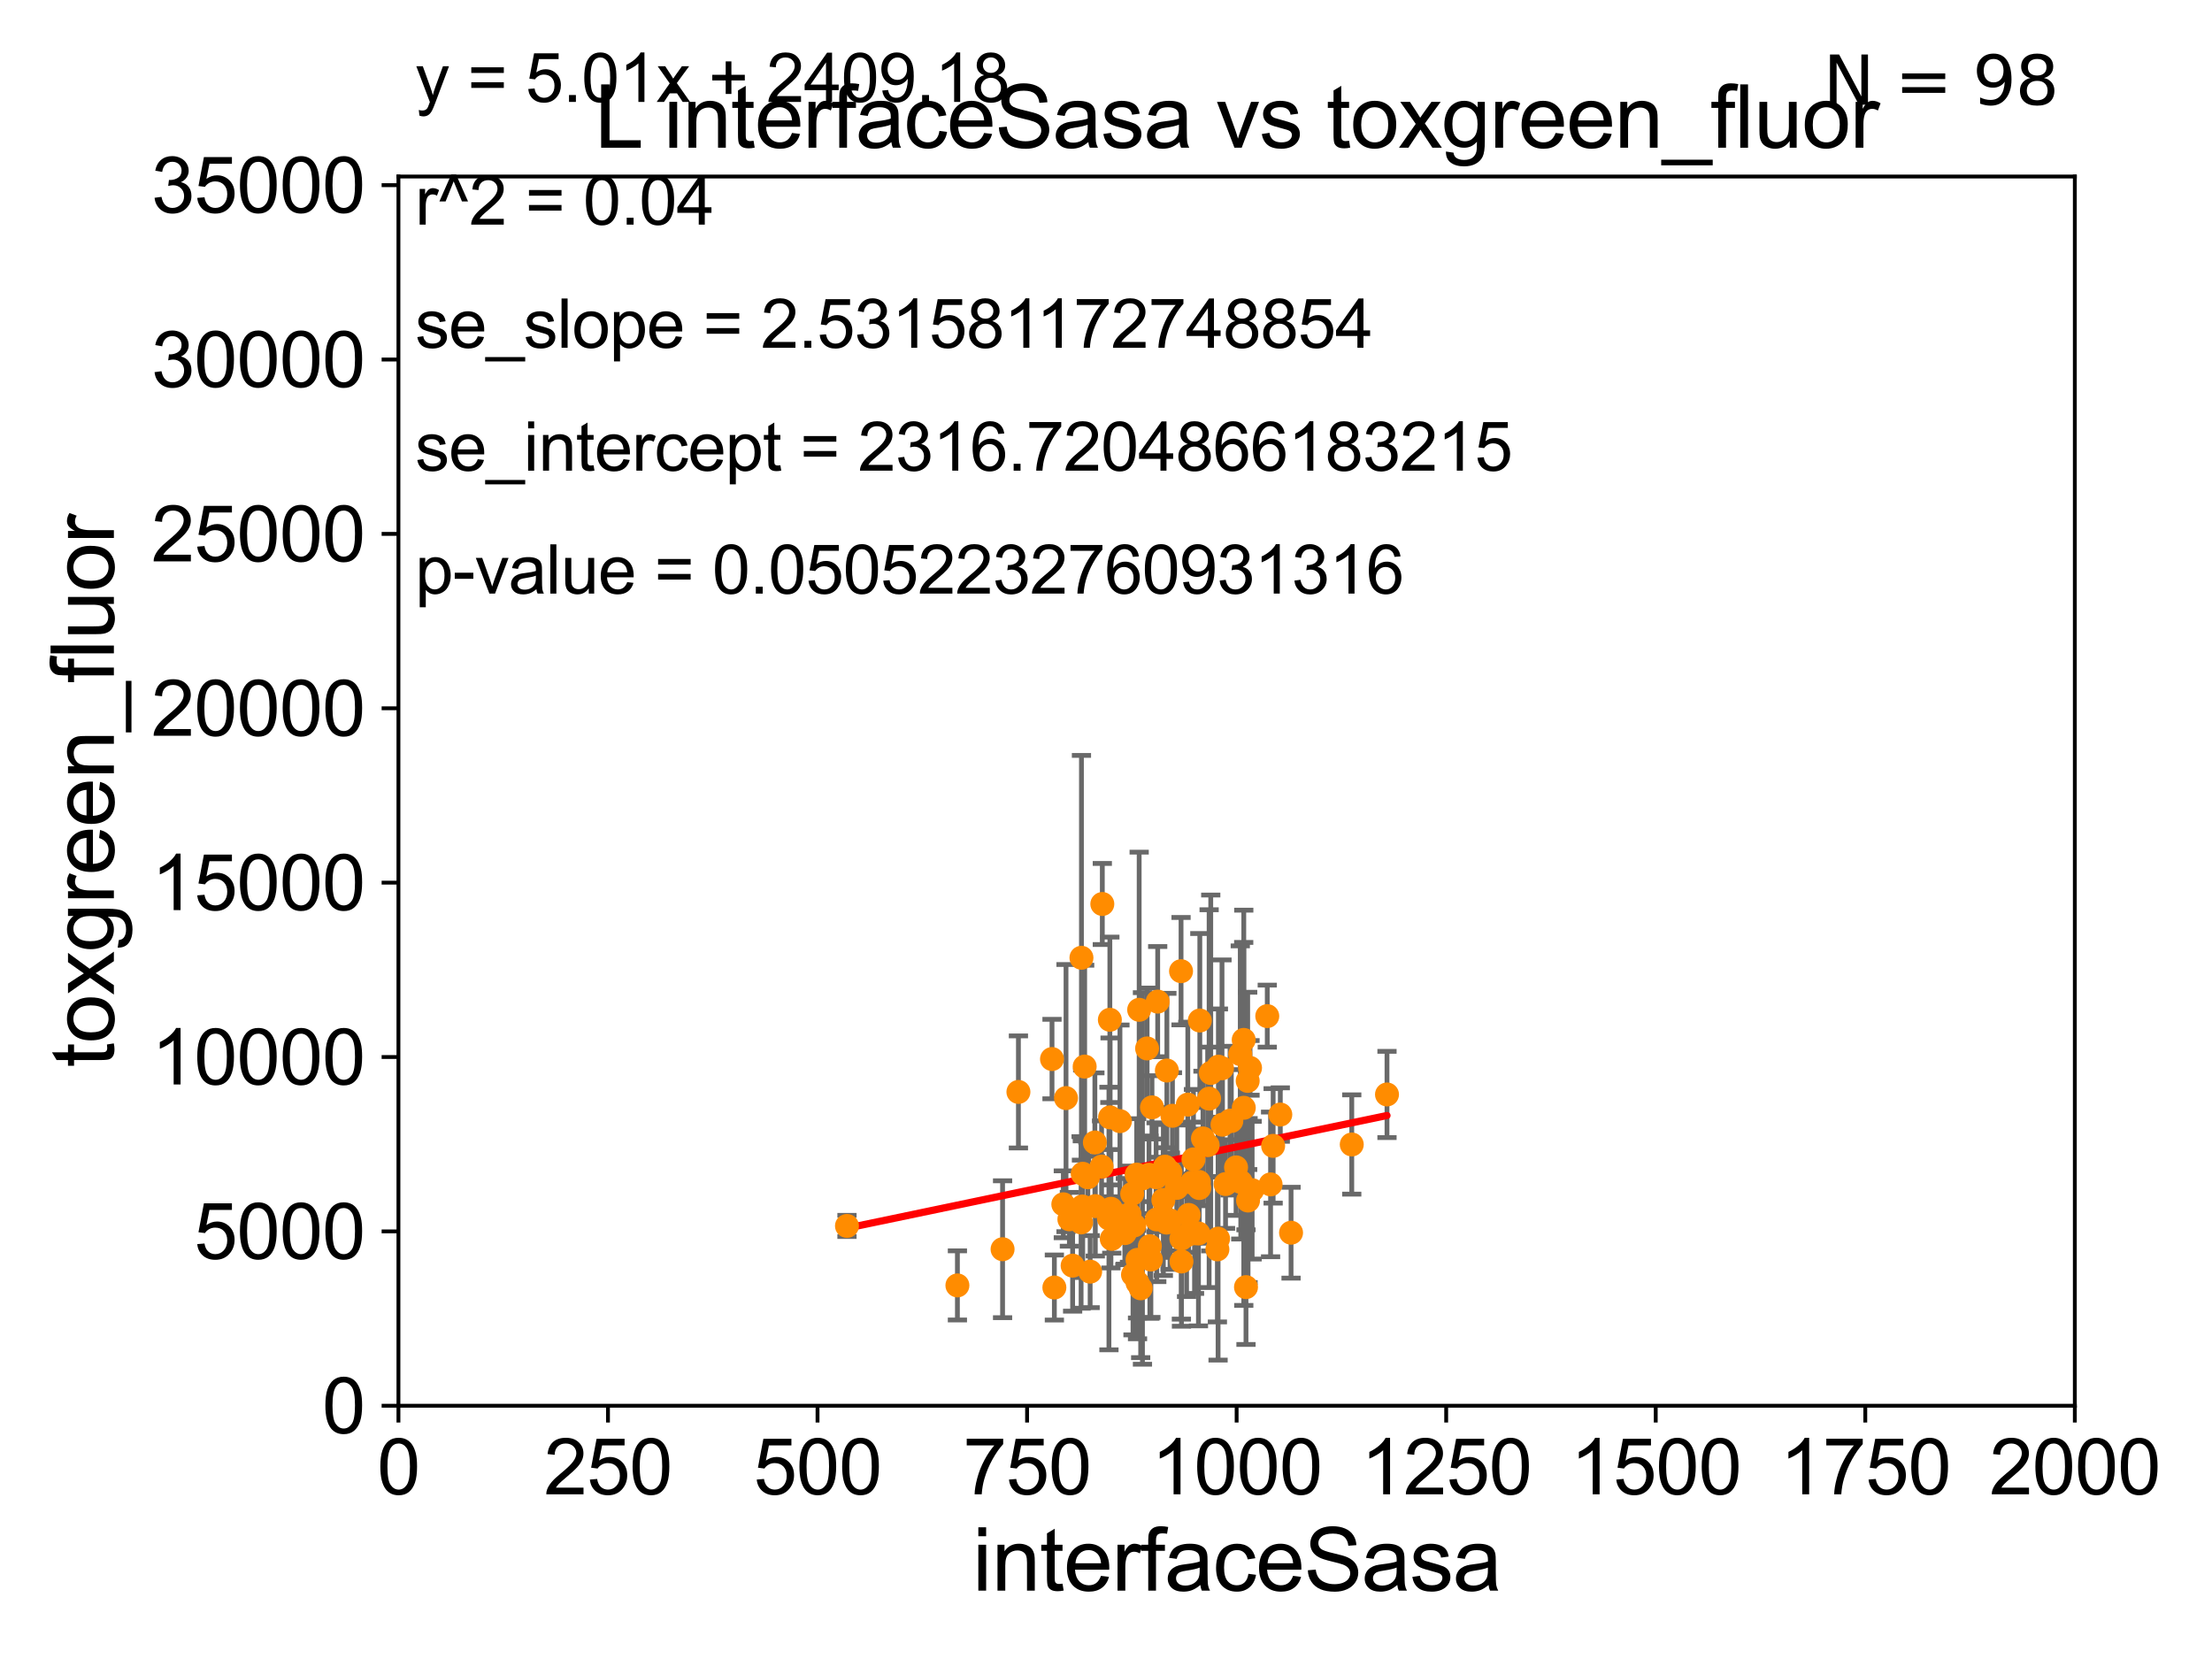 <?xml version="1.0" encoding="utf-8" standalone="no"?>
<!DOCTYPE svg PUBLIC "-//W3C//DTD SVG 1.1//EN"
  "http://www.w3.org/Graphics/SVG/1.1/DTD/svg11.dtd">
<svg xmlns:xlink="http://www.w3.org/1999/xlink" width="460.8pt" height="345.6pt" viewBox="0 0 460.8 345.6" xmlns="http://www.w3.org/2000/svg" version="1.1">
 <defs>
  <style type="text/css">*{stroke-linejoin: round; stroke-linecap: butt}</style>
 </defs>
 <g id="figure_1">
  <g id="patch_1">
   <path d="M 0 345.6 
L 460.8 345.6 
L 460.8 0 
L 0 0 
z
" style="fill: #ffffff"/>
  </g>
  <g id="axes_1">
   <g id="patch_2">
    <path d="M 83 292.84 
L 432.225 292.84 
L 432.225 36.775 
L 83 36.775 
z
" style="fill: #ffffff"/>
   </g>
   <g id="PathCollection_1">
    <defs>
     <path id="m7ae9564f7b" d="M 0 1.118 
C 0.297 1.118 0.581 1 0.791 0.791 
C 1 0.581 1.118 0.297 1.118 0 
C 1.118 -0.297 1 -0.581 0.791 -0.791 
C 0.581 -1 0.297 -1.118 0 -1.118 
C -0.297 -1.118 -0.581 -1 -0.791 -0.791 
C -1 -0.581 -1.118 -0.297 -1.118 0 
C -1.118 0.297 -1 0.581 -0.791 0.791 
C -0.581 1 -0.297 1.118 0 1.118 
z
" style="stroke: #ff8c00"/>
    </defs>
    <g clip-path="url(#p55df92946f)">
     <use xlink:href="#m7ae9564f7b" x="245.142" y="247.463" style="fill: #ff8c00; stroke: #ff8c00"/>
     <use xlink:href="#m7ae9564f7b" x="259.102" y="230.773" style="fill: #ff8c00; stroke: #ff8c00"/>
     <use xlink:href="#m7ae9564f7b" x="237.31" y="210.362" style="fill: #ff8c00; stroke: #ff8c00"/>
     <use xlink:href="#m7ae9564f7b" x="239.357" y="244.726" style="fill: #ff8c00; stroke: #ff8c00"/>
     <use xlink:href="#m7ae9564f7b" x="254.566" y="222.536" style="fill: #ff8c00; stroke: #ff8c00"/>
     <use xlink:href="#m7ae9564f7b" x="225.547" y="244.517" style="fill: #ff8c00; stroke: #ff8c00"/>
     <use xlink:href="#m7ae9564f7b" x="257.492" y="243.186" style="fill: #ff8c00; stroke: #ff8c00"/>
     <use xlink:href="#m7ae9564f7b" x="247.443" y="230.111" style="fill: #ff8c00; stroke: #ff8c00"/>
     <use xlink:href="#m7ae9564f7b" x="242.348" y="249.974" style="fill: #ff8c00; stroke: #ff8c00"/>
     <use xlink:href="#m7ae9564f7b" x="231.25" y="232.767" style="fill: #ff8c00; stroke: #ff8c00"/>
     <use xlink:href="#m7ae9564f7b" x="253.605" y="260.268" style="fill: #ff8c00; stroke: #ff8c00"/>
     <use xlink:href="#m7ae9564f7b" x="231.428" y="251.808" style="fill: #ff8c00; stroke: #ff8c00"/>
     <use xlink:href="#m7ae9564f7b" x="249.746" y="246.213" style="fill: #ff8c00; stroke: #ff8c00"/>
     <use xlink:href="#m7ae9564f7b" x="249.659" y="256.952" style="fill: #ff8c00; stroke: #ff8c00"/>
     <use xlink:href="#m7ae9564f7b" x="260.845" y="247.937" style="fill: #ff8c00; stroke: #ff8c00"/>
     <use xlink:href="#m7ae9564f7b" x="247.183" y="257.336" style="fill: #ff8c00; stroke: #ff8c00"/>
     <use xlink:href="#m7ae9564f7b" x="234.324" y="256.876" style="fill: #ff8c00; stroke: #ff8c00"/>
     <use xlink:href="#m7ae9564f7b" x="225.286" y="199.519" style="fill: #ff8c00; stroke: #ff8c00"/>
     <use xlink:href="#m7ae9564f7b" x="256.244" y="233.457" style="fill: #ff8c00; stroke: #ff8c00"/>
     <use xlink:href="#m7ae9564f7b" x="234.433" y="254.43" style="fill: #ff8c00; stroke: #ff8c00"/>
     <use xlink:href="#m7ae9564f7b" x="238.964" y="218.41" style="fill: #ff8c00; stroke: #ff8c00"/>
     <use xlink:href="#m7ae9564f7b" x="231.204" y="212.437" style="fill: #ff8c00; stroke: #ff8c00"/>
     <use xlink:href="#m7ae9564f7b" x="212.156" y="227.469" style="fill: #ff8c00; stroke: #ff8c00"/>
     <use xlink:href="#m7ae9564f7b" x="246.034" y="202.315" style="fill: #ff8c00; stroke: #ff8c00"/>
     <use xlink:href="#m7ae9564f7b" x="243.808" y="244.201" style="fill: #ff8c00; stroke: #ff8c00"/>
     <use xlink:href="#m7ae9564f7b" x="258.372" y="219.585" style="fill: #ff8c00; stroke: #ff8c00"/>
     <use xlink:href="#m7ae9564f7b" x="219.645" y="268.213" style="fill: #ff8c00; stroke: #ff8c00"/>
     <use xlink:href="#m7ae9564f7b" x="260.403" y="222.462" style="fill: #ff8c00; stroke: #ff8c00"/>
     <use xlink:href="#m7ae9564f7b" x="288.936" y="227.996" style="fill: #ff8c00; stroke: #ff8c00"/>
     <use xlink:href="#m7ae9564f7b" x="239.537" y="259.608" style="fill: #ff8c00; stroke: #ff8c00"/>
     <use xlink:href="#m7ae9564f7b" x="236.025" y="265.544" style="fill: #ff8c00; stroke: #ff8c00"/>
     <use xlink:href="#m7ae9564f7b" x="259.916" y="225.169" style="fill: #ff8c00; stroke: #ff8c00"/>
     <use xlink:href="#m7ae9564f7b" x="223.448" y="263.658" style="fill: #ff8c00; stroke: #ff8c00"/>
     <use xlink:href="#m7ae9564f7b" x="199.446" y="267.774" style="fill: #ff8c00; stroke: #ff8c00"/>
     <use xlink:href="#m7ae9564f7b" x="263.995" y="211.676" style="fill: #ff8c00; stroke: #ff8c00"/>
     <use xlink:href="#m7ae9564f7b" x="244.241" y="232.438" style="fill: #ff8c00; stroke: #ff8c00"/>
     <use xlink:href="#m7ae9564f7b" x="255.302" y="246.661" style="fill: #ff8c00; stroke: #ff8c00"/>
     <use xlink:href="#m7ae9564f7b" x="246.104" y="258.039" style="fill: #ff8c00; stroke: #ff8c00"/>
     <use xlink:href="#m7ae9564f7b" x="235.288" y="252.935" style="fill: #ff8c00; stroke: #ff8c00"/>
     <use xlink:href="#m7ae9564f7b" x="231.599" y="258.081" style="fill: #ff8c00; stroke: #ff8c00"/>
     <use xlink:href="#m7ae9564f7b" x="236.97" y="267.225" style="fill: #ff8c00; stroke: #ff8c00"/>
     <use xlink:href="#m7ae9564f7b" x="236.793" y="244.695" style="fill: #ff8c00; stroke: #ff8c00"/>
     <use xlink:href="#m7ae9564f7b" x="247.619" y="253.094" style="fill: #ff8c00; stroke: #ff8c00"/>
     <use xlink:href="#m7ae9564f7b" x="249.83" y="247.494" style="fill: #ff8c00; stroke: #ff8c00"/>
     <use xlink:href="#m7ae9564f7b" x="241.169" y="208.655" style="fill: #ff8c00; stroke: #ff8c00"/>
     <use xlink:href="#m7ae9564f7b" x="264.686" y="246.729" style="fill: #ff8c00; stroke: #ff8c00"/>
     <use xlink:href="#m7ae9564f7b" x="248.307" y="246.355" style="fill: #ff8c00; stroke: #ff8c00"/>
     <use xlink:href="#m7ae9564f7b" x="221.51" y="250.876" style="fill: #ff8c00; stroke: #ff8c00"/>
     <use xlink:href="#m7ae9564f7b" x="226.619" y="245.252" style="fill: #ff8c00; stroke: #ff8c00"/>
     <use xlink:href="#m7ae9564f7b" x="256.504" y="233.523" style="fill: #ff8c00; stroke: #ff8c00"/>
     <use xlink:href="#m7ae9564f7b" x="253.748" y="258.035" style="fill: #ff8c00; stroke: #ff8c00"/>
     <use xlink:href="#m7ae9564f7b" x="243.736" y="254.221" style="fill: #ff8c00; stroke: #ff8c00"/>
     <use xlink:href="#m7ae9564f7b" x="248.616" y="241.519" style="fill: #ff8c00; stroke: #ff8c00"/>
     <use xlink:href="#m7ae9564f7b" x="239.978" y="230.683" style="fill: #ff8c00; stroke: #ff8c00"/>
     <use xlink:href="#m7ae9564f7b" x="225.957" y="222.186" style="fill: #ff8c00; stroke: #ff8c00"/>
     <use xlink:href="#m7ae9564f7b" x="233.305" y="233.554" style="fill: #ff8c00; stroke: #ff8c00"/>
     <use xlink:href="#m7ae9564f7b" x="239.75" y="262.381" style="fill: #ff8c00; stroke: #ff8c00"/>
     <use xlink:href="#m7ae9564f7b" x="229.633" y="188.318" style="fill: #ff8c00; stroke: #ff8c00"/>
     <use xlink:href="#m7ae9564f7b" x="235.856" y="248.698" style="fill: #ff8c00; stroke: #ff8c00"/>
     <use xlink:href="#m7ae9564f7b" x="259.992" y="250.092" style="fill: #ff8c00; stroke: #ff8c00"/>
     <use xlink:href="#m7ae9564f7b" x="243.02" y="254.686" style="fill: #ff8c00; stroke: #ff8c00"/>
     <use xlink:href="#m7ae9564f7b" x="227.097" y="264.906" style="fill: #ff8c00; stroke: #ff8c00"/>
     <use xlink:href="#m7ae9564f7b" x="225.213" y="254.653" style="fill: #ff8c00; stroke: #ff8c00"/>
     <use xlink:href="#m7ae9564f7b" x="252.222" y="223.517" style="fill: #ff8c00; stroke: #ff8c00"/>
     <use xlink:href="#m7ae9564f7b" x="246.12" y="262.788" style="fill: #ff8c00; stroke: #ff8c00"/>
     <use xlink:href="#m7ae9564f7b" x="268.95" y="256.795" style="fill: #ff8c00; stroke: #ff8c00"/>
     <use xlink:href="#m7ae9564f7b" x="176.44" y="255.382" style="fill: #ff8c00; stroke: #ff8c00"/>
     <use xlink:href="#m7ae9564f7b" x="251.578" y="238.555" style="fill: #ff8c00; stroke: #ff8c00"/>
     <use xlink:href="#m7ae9564f7b" x="240.836" y="245.247" style="fill: #ff8c00; stroke: #ff8c00"/>
     <use xlink:href="#m7ae9564f7b" x="208.855" y="260.235" style="fill: #ff8c00; stroke: #ff8c00"/>
     <use xlink:href="#m7ae9564f7b" x="219.152" y="220.617" style="fill: #ff8c00; stroke: #ff8c00"/>
     <use xlink:href="#m7ae9564f7b" x="222.772" y="253.998" style="fill: #ff8c00; stroke: #ff8c00"/>
     <use xlink:href="#m7ae9564f7b" x="225.468" y="251.34" style="fill: #ff8c00; stroke: #ff8c00"/>
     <use xlink:href="#m7ae9564f7b" x="251.882" y="228.867" style="fill: #ff8c00; stroke: #ff8c00"/>
     <use xlink:href="#m7ae9564f7b" x="259.088" y="216.631" style="fill: #ff8c00; stroke: #ff8c00"/>
     <use xlink:href="#m7ae9564f7b" x="250.6" y="237.16" style="fill: #ff8c00; stroke: #ff8c00"/>
     <use xlink:href="#m7ae9564f7b" x="236.968" y="262.444" style="fill: #ff8c00; stroke: #ff8c00"/>
     <use xlink:href="#m7ae9564f7b" x="236.291" y="255.266" style="fill: #ff8c00; stroke: #ff8c00"/>
     <use xlink:href="#m7ae9564f7b" x="259.563" y="268.133" style="fill: #ff8c00; stroke: #ff8c00"/>
     <use xlink:href="#m7ae9564f7b" x="266.71" y="232.181" style="fill: #ff8c00; stroke: #ff8c00"/>
     <use xlink:href="#m7ae9564f7b" x="258.477" y="246.215" style="fill: #ff8c00; stroke: #ff8c00"/>
     <use xlink:href="#m7ae9564f7b" x="249.945" y="212.59" style="fill: #ff8c00; stroke: #ff8c00"/>
     <use xlink:href="#m7ae9564f7b" x="228.173" y="251.259" style="fill: #ff8c00; stroke: #ff8c00"/>
     <use xlink:href="#m7ae9564f7b" x="254.667" y="234.293" style="fill: #ff8c00; stroke: #ff8c00"/>
     <use xlink:href="#m7ae9564f7b" x="265.219" y="238.707" style="fill: #ff8c00; stroke: #ff8c00"/>
     <use xlink:href="#m7ae9564f7b" x="237.995" y="245.488" style="fill: #ff8c00; stroke: #ff8c00"/>
     <use xlink:href="#m7ae9564f7b" x="231.477" y="252.795" style="fill: #ff8c00; stroke: #ff8c00"/>
     <use xlink:href="#m7ae9564f7b" x="253.816" y="222.208" style="fill: #ff8c00; stroke: #ff8c00"/>
     <use xlink:href="#m7ae9564f7b" x="248.845" y="256.906" style="fill: #ff8c00; stroke: #ff8c00"/>
     <use xlink:href="#m7ae9564f7b" x="228.084" y="238" style="fill: #ff8c00; stroke: #ff8c00"/>
     <use xlink:href="#m7ae9564f7b" x="237.625" y="268.377" style="fill: #ff8c00; stroke: #ff8c00"/>
     <use xlink:href="#m7ae9564f7b" x="240.977" y="254.027" style="fill: #ff8c00; stroke: #ff8c00"/>
     <use xlink:href="#m7ae9564f7b" x="229.479" y="243.02" style="fill: #ff8c00; stroke: #ff8c00"/>
     <use xlink:href="#m7ae9564f7b" x="242.688" y="243.042" style="fill: #ff8c00; stroke: #ff8c00"/>
     <use xlink:href="#m7ae9564f7b" x="281.596" y="238.417" style="fill: #ff8c00; stroke: #ff8c00"/>
     <use xlink:href="#m7ae9564f7b" x="243.083" y="223.011" style="fill: #ff8c00; stroke: #ff8c00"/>
     <use xlink:href="#m7ae9564f7b" x="222.07" y="228.754" style="fill: #ff8c00; stroke: #ff8c00"/>
     <use xlink:href="#m7ae9564f7b" x="231.012" y="253.843" style="fill: #ff8c00; stroke: #ff8c00"/>
    </g>
   </g>
   <g id="matplotlib.axis_1">
    <g id="xtick_1">
     <g id="line2d_1">
      <defs>
       <path id="m8a243e070e" d="M 0 0 
L 0 3.5 
" style="stroke: #000000; stroke-width: 0.8"/>
      </defs>
      <g>
       <use xlink:href="#m8a243e070e" x="83" y="292.84" style="stroke: #000000; stroke-width: 0.8"/>
      </g>
     </g>
     <g id="text_1">
      <!-- 0 -->
      <g transform="translate(78.551 311.293)scale(0.16 -0.16)">
       <defs>
        <path id="ArialMT-30" d="M 266 2259 
Q 266 3072 433 3567 
Q 600 4063 929 4331 
Q 1259 4600 1759 4600 
Q 2128 4600 2406 4451 
Q 2684 4303 2865 4023 
Q 3047 3744 3150 3342 
Q 3253 2941 3253 2259 
Q 3253 1453 3087 958 
Q 2922 463 2592 192 
Q 2263 -78 1759 -78 
Q 1097 -78 719 397 
Q 266 969 266 2259 
z
M 844 2259 
Q 844 1131 1108 757 
Q 1372 384 1759 384 
Q 2147 384 2411 759 
Q 2675 1134 2675 2259 
Q 2675 3391 2411 3762 
Q 2147 4134 1753 4134 
Q 1366 4134 1134 3806 
Q 844 3388 844 2259 
z
" transform="scale(0.016)"/>
       </defs>
       <use xlink:href="#ArialMT-30"/>
      </g>
     </g>
    </g>
    <g id="xtick_2">
     <g id="line2d_2">
      <g>
       <use xlink:href="#m8a243e070e" x="126.653" y="292.84" style="stroke: #000000; stroke-width: 0.8"/>
      </g>
     </g>
     <g id="text_2">
      <!-- 250 -->
      <g transform="translate(113.307 311.293)scale(0.16 -0.16)">
       <defs>
        <path id="ArialMT-32" d="M 3222 541 
L 3222 0 
L 194 0 
Q 188 203 259 391 
Q 375 700 629 1000 
Q 884 1300 1366 1694 
Q 2113 2306 2375 2664 
Q 2638 3022 2638 3341 
Q 2638 3675 2398 3904 
Q 2159 4134 1775 4134 
Q 1369 4134 1125 3890 
Q 881 3647 878 3216 
L 300 3275 
Q 359 3922 746 4261 
Q 1134 4600 1788 4600 
Q 2447 4600 2831 4234 
Q 3216 3869 3216 3328 
Q 3216 3053 3103 2787 
Q 2991 2522 2730 2228 
Q 2469 1934 1863 1422 
Q 1356 997 1212 845 
Q 1069 694 975 541 
L 3222 541 
z
" transform="scale(0.016)"/>
        <path id="ArialMT-35" d="M 266 1200 
L 856 1250 
Q 922 819 1161 601 
Q 1400 384 1738 384 
Q 2144 384 2425 690 
Q 2706 997 2706 1503 
Q 2706 1984 2436 2262 
Q 2166 2541 1728 2541 
Q 1456 2541 1237 2417 
Q 1019 2294 894 2097 
L 366 2166 
L 809 4519 
L 3088 4519 
L 3088 3981 
L 1259 3981 
L 1013 2750 
Q 1425 3038 1878 3038 
Q 2478 3038 2890 2622 
Q 3303 2206 3303 1553 
Q 3303 931 2941 478 
Q 2500 -78 1738 -78 
Q 1113 -78 717 272 
Q 322 622 266 1200 
z
" transform="scale(0.016)"/>
       </defs>
       <use xlink:href="#ArialMT-32"/>
       <use xlink:href="#ArialMT-35" x="55.615"/>
       <use xlink:href="#ArialMT-30" x="111.23"/>
      </g>
     </g>
    </g>
    <g id="xtick_3">
     <g id="line2d_3">
      <g>
       <use xlink:href="#m8a243e070e" x="170.306" y="292.84" style="stroke: #000000; stroke-width: 0.8"/>
      </g>
     </g>
     <g id="text_3">
      <!-- 500 -->
      <g transform="translate(156.96 311.293)scale(0.16 -0.16)">
       <use xlink:href="#ArialMT-35"/>
       <use xlink:href="#ArialMT-30" x="55.615"/>
       <use xlink:href="#ArialMT-30" x="111.23"/>
      </g>
     </g>
    </g>
    <g id="xtick_4">
     <g id="line2d_4">
      <g>
       <use xlink:href="#m8a243e070e" x="213.959" y="292.84" style="stroke: #000000; stroke-width: 0.8"/>
      </g>
     </g>
     <g id="text_4">
      <!-- 750 -->
      <g transform="translate(200.613 311.293)scale(0.16 -0.16)">
       <defs>
        <path id="ArialMT-37" d="M 303 3981 
L 303 4522 
L 3269 4522 
L 3269 4084 
Q 2831 3619 2401 2847 
Q 1972 2075 1738 1259 
Q 1569 684 1522 0 
L 944 0 
Q 953 541 1156 1306 
Q 1359 2072 1739 2783 
Q 2119 3494 2547 3981 
L 303 3981 
z
" transform="scale(0.016)"/>
       </defs>
       <use xlink:href="#ArialMT-37"/>
       <use xlink:href="#ArialMT-35" x="55.615"/>
       <use xlink:href="#ArialMT-30" x="111.23"/>
      </g>
     </g>
    </g>
    <g id="xtick_5">
     <g id="line2d_5">
      <g>
       <use xlink:href="#m8a243e070e" x="257.613" y="292.84" style="stroke: #000000; stroke-width: 0.8"/>
      </g>
     </g>
     <g id="text_5">
      <!-- 1000 -->
      <g transform="translate(239.817 311.293)scale(0.16 -0.16)">
       <defs>
        <path id="ArialMT-31" d="M 2384 0 
L 1822 0 
L 1822 3584 
Q 1619 3391 1289 3197 
Q 959 3003 697 2906 
L 697 3450 
Q 1169 3672 1522 3987 
Q 1875 4303 2022 4600 
L 2384 4600 
L 2384 0 
z
" transform="scale(0.016)"/>
       </defs>
       <use xlink:href="#ArialMT-31"/>
       <use xlink:href="#ArialMT-30" x="55.615"/>
       <use xlink:href="#ArialMT-30" x="111.23"/>
       <use xlink:href="#ArialMT-30" x="166.846"/>
      </g>
     </g>
    </g>
    <g id="xtick_6">
     <g id="line2d_6">
      <g>
       <use xlink:href="#m8a243e070e" x="301.266" y="292.84" style="stroke: #000000; stroke-width: 0.8"/>
      </g>
     </g>
     <g id="text_6">
      <!-- 1250 -->
      <g transform="translate(283.471 311.293)scale(0.16 -0.16)">
       <use xlink:href="#ArialMT-31"/>
       <use xlink:href="#ArialMT-32" x="55.615"/>
       <use xlink:href="#ArialMT-35" x="111.23"/>
       <use xlink:href="#ArialMT-30" x="166.846"/>
      </g>
     </g>
    </g>
    <g id="xtick_7">
     <g id="line2d_7">
      <g>
       <use xlink:href="#m8a243e070e" x="344.919" y="292.84" style="stroke: #000000; stroke-width: 0.8"/>
      </g>
     </g>
     <g id="text_7">
      <!-- 1500 -->
      <g transform="translate(327.124 311.293)scale(0.16 -0.16)">
       <use xlink:href="#ArialMT-31"/>
       <use xlink:href="#ArialMT-35" x="55.615"/>
       <use xlink:href="#ArialMT-30" x="111.23"/>
       <use xlink:href="#ArialMT-30" x="166.846"/>
      </g>
     </g>
    </g>
    <g id="xtick_8">
     <g id="line2d_8">
      <g>
       <use xlink:href="#m8a243e070e" x="388.572" y="292.84" style="stroke: #000000; stroke-width: 0.8"/>
      </g>
     </g>
     <g id="text_8">
      <!-- 1750 -->
      <g transform="translate(370.777 311.293)scale(0.16 -0.16)">
       <use xlink:href="#ArialMT-31"/>
       <use xlink:href="#ArialMT-37" x="55.615"/>
       <use xlink:href="#ArialMT-35" x="111.23"/>
       <use xlink:href="#ArialMT-30" x="166.846"/>
      </g>
     </g>
    </g>
    <g id="xtick_9">
     <g id="line2d_9">
      <g>
       <use xlink:href="#m8a243e070e" x="432.225" y="292.84" style="stroke: #000000; stroke-width: 0.8"/>
      </g>
     </g>
     <g id="text_9">
      <!-- 2000 -->
      <g transform="translate(414.43 311.293)scale(0.16 -0.16)">
       <use xlink:href="#ArialMT-32"/>
       <use xlink:href="#ArialMT-30" x="55.615"/>
       <use xlink:href="#ArialMT-30" x="111.23"/>
       <use xlink:href="#ArialMT-30" x="166.846"/>
      </g>
     </g>
    </g>
    <g id="text_10">
     <!-- interfaceSasa -->
     <g transform="translate(202.583 331.357)scale(0.18 -0.18)">
      <defs>
       <path id="ArialMT-69" d="M 425 3934 
L 425 4581 
L 988 4581 
L 988 3934 
L 425 3934 
z
M 425 0 
L 425 3319 
L 988 3319 
L 988 0 
L 425 0 
z
" transform="scale(0.016)"/>
       <path id="ArialMT-6e" d="M 422 0 
L 422 3319 
L 928 3319 
L 928 2847 
Q 1294 3394 1984 3394 
Q 2284 3394 2536 3286 
Q 2788 3178 2913 3003 
Q 3038 2828 3088 2588 
Q 3119 2431 3119 2041 
L 3119 0 
L 2556 0 
L 2556 2019 
Q 2556 2363 2490 2533 
Q 2425 2703 2258 2804 
Q 2091 2906 1866 2906 
Q 1506 2906 1245 2678 
Q 984 2450 984 1813 
L 984 0 
L 422 0 
z
" transform="scale(0.016)"/>
       <path id="ArialMT-74" d="M 1650 503 
L 1731 6 
Q 1494 -44 1306 -44 
Q 1000 -44 831 53 
Q 663 150 594 308 
Q 525 466 525 972 
L 525 2881 
L 113 2881 
L 113 3319 
L 525 3319 
L 525 4141 
L 1084 4478 
L 1084 3319 
L 1650 3319 
L 1650 2881 
L 1084 2881 
L 1084 941 
Q 1084 700 1114 631 
Q 1144 563 1211 522 
Q 1278 481 1403 481 
Q 1497 481 1650 503 
z
" transform="scale(0.016)"/>
       <path id="ArialMT-65" d="M 2694 1069 
L 3275 997 
Q 3138 488 2766 206 
Q 2394 -75 1816 -75 
Q 1088 -75 661 373 
Q 234 822 234 1631 
Q 234 2469 665 2931 
Q 1097 3394 1784 3394 
Q 2450 3394 2872 2941 
Q 3294 2488 3294 1666 
Q 3294 1616 3291 1516 
L 816 1516 
Q 847 969 1125 678 
Q 1403 388 1819 388 
Q 2128 388 2347 550 
Q 2566 713 2694 1069 
z
M 847 1978 
L 2700 1978 
Q 2663 2397 2488 2606 
Q 2219 2931 1791 2931 
Q 1403 2931 1139 2672 
Q 875 2413 847 1978 
z
" transform="scale(0.016)"/>
       <path id="ArialMT-72" d="M 416 0 
L 416 3319 
L 922 3319 
L 922 2816 
Q 1116 3169 1280 3281 
Q 1444 3394 1641 3394 
Q 1925 3394 2219 3213 
L 2025 2691 
Q 1819 2813 1613 2813 
Q 1428 2813 1281 2702 
Q 1134 2591 1072 2394 
Q 978 2094 978 1738 
L 978 0 
L 416 0 
z
" transform="scale(0.016)"/>
       <path id="ArialMT-66" d="M 556 0 
L 556 2881 
L 59 2881 
L 59 3319 
L 556 3319 
L 556 3672 
Q 556 4006 616 4169 
Q 697 4388 901 4523 
Q 1106 4659 1475 4659 
Q 1713 4659 2000 4603 
L 1916 4113 
Q 1741 4144 1584 4144 
Q 1328 4144 1222 4034 
Q 1116 3925 1116 3625 
L 1116 3319 
L 1763 3319 
L 1763 2881 
L 1116 2881 
L 1116 0 
L 556 0 
z
" transform="scale(0.016)"/>
       <path id="ArialMT-61" d="M 2588 409 
Q 2275 144 1986 34 
Q 1697 -75 1366 -75 
Q 819 -75 525 192 
Q 231 459 231 875 
Q 231 1119 342 1320 
Q 453 1522 633 1644 
Q 813 1766 1038 1828 
Q 1203 1872 1538 1913 
Q 2219 1994 2541 2106 
Q 2544 2222 2544 2253 
Q 2544 2597 2384 2738 
Q 2169 2928 1744 2928 
Q 1347 2928 1158 2789 
Q 969 2650 878 2297 
L 328 2372 
Q 403 2725 575 2942 
Q 747 3159 1072 3276 
Q 1397 3394 1825 3394 
Q 2250 3394 2515 3294 
Q 2781 3194 2906 3042 
Q 3031 2891 3081 2659 
Q 3109 2516 3109 2141 
L 3109 1391 
Q 3109 606 3145 398 
Q 3181 191 3288 0 
L 2700 0 
Q 2613 175 2588 409 
z
M 2541 1666 
Q 2234 1541 1622 1453 
Q 1275 1403 1131 1340 
Q 988 1278 909 1158 
Q 831 1038 831 891 
Q 831 666 1001 516 
Q 1172 366 1500 366 
Q 1825 366 2078 508 
Q 2331 650 2450 897 
Q 2541 1088 2541 1459 
L 2541 1666 
z
" transform="scale(0.016)"/>
       <path id="ArialMT-63" d="M 2588 1216 
L 3141 1144 
Q 3050 572 2676 248 
Q 2303 -75 1759 -75 
Q 1078 -75 664 370 
Q 250 816 250 1647 
Q 250 2184 428 2587 
Q 606 2991 970 3192 
Q 1334 3394 1763 3394 
Q 2303 3394 2647 3120 
Q 2991 2847 3088 2344 
L 2541 2259 
Q 2463 2594 2264 2762 
Q 2066 2931 1784 2931 
Q 1359 2931 1093 2626 
Q 828 2322 828 1663 
Q 828 994 1084 691 
Q 1341 388 1753 388 
Q 2084 388 2306 591 
Q 2528 794 2588 1216 
z
" transform="scale(0.016)"/>
       <path id="ArialMT-53" d="M 288 1472 
L 859 1522 
Q 900 1178 1048 958 
Q 1197 738 1509 602 
Q 1822 466 2213 466 
Q 2559 466 2825 569 
Q 3091 672 3220 851 
Q 3350 1031 3350 1244 
Q 3350 1459 3225 1620 
Q 3100 1781 2813 1891 
Q 2628 1963 1997 2114 
Q 1366 2266 1113 2400 
Q 784 2572 623 2826 
Q 463 3081 463 3397 
Q 463 3744 659 4045 
Q 856 4347 1234 4503 
Q 1613 4659 2075 4659 
Q 2584 4659 2973 4495 
Q 3363 4331 3572 4012 
Q 3781 3694 3797 3291 
L 3216 3247 
Q 3169 3681 2898 3903 
Q 2628 4125 2100 4125 
Q 1550 4125 1298 3923 
Q 1047 3722 1047 3438 
Q 1047 3191 1225 3031 
Q 1400 2872 2139 2705 
Q 2878 2538 3153 2413 
Q 3553 2228 3743 1945 
Q 3934 1663 3934 1294 
Q 3934 928 3725 604 
Q 3516 281 3123 101 
Q 2731 -78 2241 -78 
Q 1619 -78 1198 103 
Q 778 284 539 648 
Q 300 1013 288 1472 
z
" transform="scale(0.016)"/>
       <path id="ArialMT-73" d="M 197 991 
L 753 1078 
Q 800 744 1014 566 
Q 1228 388 1613 388 
Q 2000 388 2187 545 
Q 2375 703 2375 916 
Q 2375 1106 2209 1216 
Q 2094 1291 1634 1406 
Q 1016 1563 777 1677 
Q 538 1791 414 1992 
Q 291 2194 291 2438 
Q 291 2659 392 2848 
Q 494 3038 669 3163 
Q 800 3259 1026 3326 
Q 1253 3394 1513 3394 
Q 1903 3394 2198 3281 
Q 2494 3169 2634 2976 
Q 2775 2784 2828 2463 
L 2278 2388 
Q 2241 2644 2061 2787 
Q 1881 2931 1553 2931 
Q 1166 2931 1000 2803 
Q 834 2675 834 2503 
Q 834 2394 903 2306 
Q 972 2216 1119 2156 
Q 1203 2125 1616 2013 
Q 2213 1853 2448 1751 
Q 2684 1650 2818 1456 
Q 2953 1263 2953 975 
Q 2953 694 2789 445 
Q 2625 197 2315 61 
Q 2006 -75 1616 -75 
Q 969 -75 630 194 
Q 291 463 197 991 
z
" transform="scale(0.016)"/>
      </defs>
      <use xlink:href="#ArialMT-69"/>
      <use xlink:href="#ArialMT-6e" x="22.217"/>
      <use xlink:href="#ArialMT-74" x="77.832"/>
      <use xlink:href="#ArialMT-65" x="105.615"/>
      <use xlink:href="#ArialMT-72" x="161.23"/>
      <use xlink:href="#ArialMT-66" x="194.531"/>
      <use xlink:href="#ArialMT-61" x="222.314"/>
      <use xlink:href="#ArialMT-63" x="277.93"/>
      <use xlink:href="#ArialMT-65" x="327.93"/>
      <use xlink:href="#ArialMT-53" x="383.545"/>
      <use xlink:href="#ArialMT-61" x="450.244"/>
      <use xlink:href="#ArialMT-73" x="505.859"/>
      <use xlink:href="#ArialMT-61" x="555.859"/>
     </g>
    </g>
   </g>
   <g id="matplotlib.axis_2">
    <g id="ytick_1">
     <g id="line2d_10">
      <defs>
       <path id="m89885f7d5f" d="M 0 0 
L -3.5 0 
" style="stroke: #000000; stroke-width: 0.8"/>
      </defs>
      <g>
       <use xlink:href="#m89885f7d5f" x="83" y="292.84" style="stroke: #000000; stroke-width: 0.8"/>
      </g>
     </g>
     <g id="text_11">
      <!-- 0 -->
      <g transform="translate(67.103 298.566)scale(0.16 -0.16)">
       <use xlink:href="#ArialMT-30"/>
      </g>
     </g>
    </g>
    <g id="ytick_2">
     <g id="line2d_11">
      <g>
       <use xlink:href="#m89885f7d5f" x="83" y="256.516" style="stroke: #000000; stroke-width: 0.8"/>
      </g>
     </g>
     <g id="text_12">
      <!-- 5000 -->
      <g transform="translate(40.41 262.242)scale(0.16 -0.16)">
       <use xlink:href="#ArialMT-35"/>
       <use xlink:href="#ArialMT-30" x="55.615"/>
       <use xlink:href="#ArialMT-30" x="111.23"/>
       <use xlink:href="#ArialMT-30" x="166.846"/>
      </g>
     </g>
    </g>
    <g id="ytick_3">
     <g id="line2d_12">
      <g>
       <use xlink:href="#m89885f7d5f" x="83" y="220.192" style="stroke: #000000; stroke-width: 0.8"/>
      </g>
     </g>
     <g id="text_13">
      <!-- 10000 -->
      <g transform="translate(31.512 225.918)scale(0.16 -0.16)">
       <use xlink:href="#ArialMT-31"/>
       <use xlink:href="#ArialMT-30" x="55.615"/>
       <use xlink:href="#ArialMT-30" x="111.23"/>
       <use xlink:href="#ArialMT-30" x="166.846"/>
       <use xlink:href="#ArialMT-30" x="222.461"/>
      </g>
     </g>
    </g>
    <g id="ytick_4">
     <g id="line2d_13">
      <g>
       <use xlink:href="#m89885f7d5f" x="83" y="183.867" style="stroke: #000000; stroke-width: 0.8"/>
      </g>
     </g>
     <g id="text_14">
      <!-- 15000 -->
      <g transform="translate(31.512 189.594)scale(0.16 -0.16)">
       <use xlink:href="#ArialMT-31"/>
       <use xlink:href="#ArialMT-35" x="55.615"/>
       <use xlink:href="#ArialMT-30" x="111.23"/>
       <use xlink:href="#ArialMT-30" x="166.846"/>
       <use xlink:href="#ArialMT-30" x="222.461"/>
      </g>
     </g>
    </g>
    <g id="ytick_5">
     <g id="line2d_14">
      <g>
       <use xlink:href="#m89885f7d5f" x="83" y="147.543" style="stroke: #000000; stroke-width: 0.8"/>
      </g>
     </g>
     <g id="text_15">
      <!-- 20000 -->
      <g transform="translate(31.512 153.27)scale(0.16 -0.16)">
       <use xlink:href="#ArialMT-32"/>
       <use xlink:href="#ArialMT-30" x="55.615"/>
       <use xlink:href="#ArialMT-30" x="111.23"/>
       <use xlink:href="#ArialMT-30" x="166.846"/>
       <use xlink:href="#ArialMT-30" x="222.461"/>
      </g>
     </g>
    </g>
    <g id="ytick_6">
     <g id="line2d_15">
      <g>
       <use xlink:href="#m89885f7d5f" x="83" y="111.219" style="stroke: #000000; stroke-width: 0.8"/>
      </g>
     </g>
     <g id="text_16">
      <!-- 25000 -->
      <g transform="translate(31.512 116.945)scale(0.16 -0.16)">
       <use xlink:href="#ArialMT-32"/>
       <use xlink:href="#ArialMT-35" x="55.615"/>
       <use xlink:href="#ArialMT-30" x="111.23"/>
       <use xlink:href="#ArialMT-30" x="166.846"/>
       <use xlink:href="#ArialMT-30" x="222.461"/>
      </g>
     </g>
    </g>
    <g id="ytick_7">
     <g id="line2d_16">
      <g>
       <use xlink:href="#m89885f7d5f" x="83" y="74.895" style="stroke: #000000; stroke-width: 0.8"/>
      </g>
     </g>
     <g id="text_17">
      <!-- 30000 -->
      <g transform="translate(31.512 80.621)scale(0.16 -0.16)">
       <defs>
        <path id="ArialMT-33" d="M 269 1209 
L 831 1284 
Q 928 806 1161 595 
Q 1394 384 1728 384 
Q 2125 384 2398 659 
Q 2672 934 2672 1341 
Q 2672 1728 2419 1979 
Q 2166 2231 1775 2231 
Q 1616 2231 1378 2169 
L 1441 2663 
Q 1497 2656 1531 2656 
Q 1891 2656 2178 2843 
Q 2466 3031 2466 3422 
Q 2466 3731 2256 3934 
Q 2047 4138 1716 4138 
Q 1388 4138 1169 3931 
Q 950 3725 888 3313 
L 325 3413 
Q 428 3978 793 4289 
Q 1159 4600 1703 4600 
Q 2078 4600 2393 4439 
Q 2709 4278 2876 4000 
Q 3044 3722 3044 3409 
Q 3044 3113 2884 2869 
Q 2725 2625 2413 2481 
Q 2819 2388 3044 2092 
Q 3269 1797 3269 1353 
Q 3269 753 2831 336 
Q 2394 -81 1725 -81 
Q 1122 -81 723 278 
Q 325 638 269 1209 
z
" transform="scale(0.016)"/>
       </defs>
       <use xlink:href="#ArialMT-33"/>
       <use xlink:href="#ArialMT-30" x="55.615"/>
       <use xlink:href="#ArialMT-30" x="111.23"/>
       <use xlink:href="#ArialMT-30" x="166.846"/>
       <use xlink:href="#ArialMT-30" x="222.461"/>
      </g>
     </g>
    </g>
    <g id="ytick_8">
     <g id="line2d_17">
      <g>
       <use xlink:href="#m89885f7d5f" x="83" y="38.571" style="stroke: #000000; stroke-width: 0.8"/>
      </g>
     </g>
     <g id="text_18">
      <!-- 35000 -->
      <g transform="translate(31.512 44.297)scale(0.16 -0.16)">
       <use xlink:href="#ArialMT-33"/>
       <use xlink:href="#ArialMT-35" x="55.615"/>
       <use xlink:href="#ArialMT-30" x="111.23"/>
       <use xlink:href="#ArialMT-30" x="166.846"/>
       <use xlink:href="#ArialMT-30" x="222.461"/>
      </g>
     </g>
    </g>
    <g id="text_19">
     <!-- toxgreen_fluor -->
     <g transform="translate(23.724 222.34)rotate(-90)scale(0.18 -0.18)">
      <defs>
       <path id="ArialMT-6f" d="M 213 1659 
Q 213 2581 725 3025 
Q 1153 3394 1769 3394 
Q 2453 3394 2887 2945 
Q 3322 2497 3322 1706 
Q 3322 1066 3130 698 
Q 2938 331 2570 128 
Q 2203 -75 1769 -75 
Q 1072 -75 642 372 
Q 213 819 213 1659 
z
M 791 1659 
Q 791 1022 1069 705 
Q 1347 388 1769 388 
Q 2188 388 2466 706 
Q 2744 1025 2744 1678 
Q 2744 2294 2464 2611 
Q 2184 2928 1769 2928 
Q 1347 2928 1069 2612 
Q 791 2297 791 1659 
z
" transform="scale(0.016)"/>
       <path id="ArialMT-78" d="M 47 0 
L 1259 1725 
L 138 3319 
L 841 3319 
L 1350 2541 
Q 1494 2319 1581 2169 
Q 1719 2375 1834 2534 
L 2394 3319 
L 3066 3319 
L 1919 1756 
L 3153 0 
L 2463 0 
L 1781 1031 
L 1600 1309 
L 728 0 
L 47 0 
z
" transform="scale(0.016)"/>
       <path id="ArialMT-67" d="M 319 -275 
L 866 -356 
Q 900 -609 1056 -725 
Q 1266 -881 1628 -881 
Q 2019 -881 2231 -725 
Q 2444 -569 2519 -288 
Q 2563 -116 2559 434 
Q 2191 0 1641 0 
Q 956 0 581 494 
Q 206 988 206 1678 
Q 206 2153 378 2554 
Q 550 2956 876 3175 
Q 1203 3394 1644 3394 
Q 2231 3394 2613 2919 
L 2613 3319 
L 3131 3319 
L 3131 450 
Q 3131 -325 2973 -648 
Q 2816 -972 2473 -1159 
Q 2131 -1347 1631 -1347 
Q 1038 -1347 672 -1080 
Q 306 -813 319 -275 
z
M 784 1719 
Q 784 1066 1043 766 
Q 1303 466 1694 466 
Q 2081 466 2343 764 
Q 2606 1063 2606 1700 
Q 2606 2309 2336 2618 
Q 2066 2928 1684 2928 
Q 1309 2928 1046 2623 
Q 784 2319 784 1719 
z
" transform="scale(0.016)"/>
       <path id="ArialMT-5f" d="M -97 -1272 
L -97 -866 
L 3631 -866 
L 3631 -1272 
L -97 -1272 
z
" transform="scale(0.016)"/>
       <path id="ArialMT-6c" d="M 409 0 
L 409 4581 
L 972 4581 
L 972 0 
L 409 0 
z
" transform="scale(0.016)"/>
       <path id="ArialMT-75" d="M 2597 0 
L 2597 488 
Q 2209 -75 1544 -75 
Q 1250 -75 995 37 
Q 741 150 617 320 
Q 494 491 444 738 
Q 409 903 409 1263 
L 409 3319 
L 972 3319 
L 972 1478 
Q 972 1038 1006 884 
Q 1059 663 1231 536 
Q 1403 409 1656 409 
Q 1909 409 2131 539 
Q 2353 669 2445 892 
Q 2538 1116 2538 1541 
L 2538 3319 
L 3100 3319 
L 3100 0 
L 2597 0 
z
" transform="scale(0.016)"/>
      </defs>
      <use xlink:href="#ArialMT-74"/>
      <use xlink:href="#ArialMT-6f" x="27.783"/>
      <use xlink:href="#ArialMT-78" x="83.398"/>
      <use xlink:href="#ArialMT-67" x="133.398"/>
      <use xlink:href="#ArialMT-72" x="189.014"/>
      <use xlink:href="#ArialMT-65" x="222.314"/>
      <use xlink:href="#ArialMT-65" x="277.93"/>
      <use xlink:href="#ArialMT-6e" x="333.545"/>
      <use xlink:href="#ArialMT-5f" x="389.16"/>
      <use xlink:href="#ArialMT-66" x="444.775"/>
      <use xlink:href="#ArialMT-6c" x="472.559"/>
      <use xlink:href="#ArialMT-75" x="494.775"/>
      <use xlink:href="#ArialMT-6f" x="550.391"/>
      <use xlink:href="#ArialMT-72" x="606.006"/>
     </g>
    </g>
   </g>
   <g id="LineCollection_1">
    <path d="M 245.142 260.564 
L 245.142 234.362 
" clip-path="url(#p55df92946f)" style="fill: none; stroke: #696969"/>
    <path d="M 259.102 271.943 
L 259.102 189.603 
" clip-path="url(#p55df92946f)" style="fill: none; stroke: #696969"/>
    <path d="M 237.31 243.205 
L 237.31 177.519 
" clip-path="url(#p55df92946f)" style="fill: none; stroke: #696969"/>
    <path d="M 239.357 252.803 
L 239.357 236.648 
" clip-path="url(#p55df92946f)" style="fill: none; stroke: #696969"/>
    <path d="M 254.566 245.106 
L 254.566 199.966 
" clip-path="url(#p55df92946f)" style="fill: none; stroke: #696969"/>
    <path d="M 225.547 266.123 
L 225.547 222.911 
" clip-path="url(#p55df92946f)" style="fill: none; stroke: #696969"/>
    <path d="M 257.492 253.181 
L 257.492 233.191 
" clip-path="url(#p55df92946f)" style="fill: none; stroke: #696969"/>
    <path d="M 247.443 247.286 
L 247.443 212.937 
" clip-path="url(#p55df92946f)" style="fill: none; stroke: #696969"/>
    <path d="M 242.348 265.704 
L 242.348 234.245 
" clip-path="url(#p55df92946f)" style="fill: none; stroke: #696969"/>
    <path d="M 231.25 249.305 
L 231.25 216.229 
" clip-path="url(#p55df92946f)" style="fill: none; stroke: #696969"/>
    <path d="M 253.605 275.379 
L 253.605 245.158 
" clip-path="url(#p55df92946f)" style="fill: none; stroke: #696969"/>
    <path d="M 231.428 264.14 
L 231.428 239.476 
" clip-path="url(#p55df92946f)" style="fill: none; stroke: #696969"/>
    <path d="M 249.746 257.2 
L 249.746 235.226 
" clip-path="url(#p55df92946f)" style="fill: none; stroke: #696969"/>
    <path d="M 249.659 276.201 
L 249.659 237.704 
" clip-path="url(#p55df92946f)" style="fill: none; stroke: #696969"/>
    <path d="M 260.845 262.278 
L 260.845 233.597 
" clip-path="url(#p55df92946f)" style="fill: none; stroke: #696969"/>
    <path d="M 247.183 270.099 
L 247.183 244.574 
" clip-path="url(#p55df92946f)" style="fill: none; stroke: #696969"/>
    <path d="M 234.324 263.461 
L 234.324 250.292 
" clip-path="url(#p55df92946f)" style="fill: none; stroke: #696969"/>
    <path d="M 225.286 241.67 
L 225.286 157.368 
" clip-path="url(#p55df92946f)" style="fill: none; stroke: #696969"/>
    <path d="M 256.244 248.952 
L 256.244 217.963 
" clip-path="url(#p55df92946f)" style="fill: none; stroke: #696969"/>
    <path d="M 234.433 263.356 
L 234.433 245.504 
" clip-path="url(#p55df92946f)" style="fill: none; stroke: #696969"/>
    <path d="M 238.964 230.984 
L 238.964 205.837 
" clip-path="url(#p55df92946f)" style="fill: none; stroke: #696969"/>
    <path d="M 231.204 229.665 
L 231.204 195.21 
" clip-path="url(#p55df92946f)" style="fill: none; stroke: #696969"/>
    <path d="M 212.156 239.139 
L 212.156 215.799 
" clip-path="url(#p55df92946f)" style="fill: none; stroke: #696969"/>
    <path d="M 246.034 213.501 
L 246.034 191.129 
" clip-path="url(#p55df92946f)" style="fill: none; stroke: #696969"/>
    <path d="M 243.808 248.219 
L 243.808 240.183 
" clip-path="url(#p55df92946f)" style="fill: none; stroke: #696969"/>
    <path d="M 258.372 242.124 
L 258.372 197.045 
" clip-path="url(#p55df92946f)" style="fill: none; stroke: #696969"/>
    <path d="M 219.645 274.986 
L 219.645 261.44 
" clip-path="url(#p55df92946f)" style="fill: none; stroke: #696969"/>
    <path d="M 260.403 228.153 
L 260.403 216.77 
" clip-path="url(#p55df92946f)" style="fill: none; stroke: #696969"/>
    <path d="M 288.936 236.977 
L 288.936 219.014 
" clip-path="url(#p55df92946f)" style="fill: none; stroke: #696969"/>
    <path d="M 239.537 274.629 
L 239.537 244.588 
" clip-path="url(#p55df92946f)" style="fill: none; stroke: #696969"/>
    <path d="M 236.025 278.078 
L 236.025 253.01 
" clip-path="url(#p55df92946f)" style="fill: none; stroke: #696969"/>
    <path d="M 259.916 243.634 
L 259.916 206.704 
" clip-path="url(#p55df92946f)" style="fill: none; stroke: #696969"/>
    <path d="M 223.448 273.139 
L 223.448 254.176 
" clip-path="url(#p55df92946f)" style="fill: none; stroke: #696969"/>
    <path d="M 199.446 274.976 
L 199.446 260.571 
" clip-path="url(#p55df92946f)" style="fill: none; stroke: #696969"/>
    <path d="M 263.995 218.136 
L 263.995 205.216 
" clip-path="url(#p55df92946f)" style="fill: none; stroke: #696969"/>
    <path d="M 244.241 241.415 
L 244.241 223.461 
" clip-path="url(#p55df92946f)" style="fill: none; stroke: #696969"/>
    <path d="M 255.302 255.89 
L 255.302 237.433 
" clip-path="url(#p55df92946f)" style="fill: none; stroke: #696969"/>
    <path d="M 246.104 274.796 
L 246.104 241.283 
" clip-path="url(#p55df92946f)" style="fill: none; stroke: #696969"/>
    <path d="M 235.288 262.95 
L 235.288 242.921 
" clip-path="url(#p55df92946f)" style="fill: none; stroke: #696969"/>
    <path d="M 231.599 261.055 
L 231.599 255.107 
" clip-path="url(#p55df92946f)" style="fill: none; stroke: #696969"/>
    <path d="M 236.97 274.559 
L 236.97 259.891 
" clip-path="url(#p55df92946f)" style="fill: none; stroke: #696969"/>
    <path d="M 236.793 256.341 
L 236.793 233.048 
" clip-path="url(#p55df92946f)" style="fill: none; stroke: #696969"/>
    <path d="M 247.619 260.872 
L 247.619 245.315 
" clip-path="url(#p55df92946f)" style="fill: none; stroke: #696969"/>
    <path d="M 249.83 256.575 
L 249.83 238.412 
" clip-path="url(#p55df92946f)" style="fill: none; stroke: #696969"/>
    <path d="M 241.169 220.134 
L 241.169 197.176 
" clip-path="url(#p55df92946f)" style="fill: none; stroke: #696969"/>
    <path d="M 264.686 261.8 
L 264.686 231.658 
" clip-path="url(#p55df92946f)" style="fill: none; stroke: #696969"/>
    <path d="M 248.307 258.956 
L 248.307 233.754 
" clip-path="url(#p55df92946f)" style="fill: none; stroke: #696969"/>
    <path d="M 221.51 257.841 
L 221.51 243.911 
" clip-path="url(#p55df92946f)" style="fill: none; stroke: #696969"/>
    <path d="M 226.619 252.571 
L 226.619 237.932 
" clip-path="url(#p55df92946f)" style="fill: none; stroke: #696969"/>
    <path d="M 256.504 244.226 
L 256.504 222.821 
" clip-path="url(#p55df92946f)" style="fill: none; stroke: #696969"/>
    <path d="M 253.748 283.334 
L 253.748 232.736 
" clip-path="url(#p55df92946f)" style="fill: none; stroke: #696969"/>
    <path d="M 243.736 264.43 
L 243.736 244.011 
" clip-path="url(#p55df92946f)" style="fill: none; stroke: #696969"/>
    <path d="M 248.616 256.086 
L 248.616 226.952 
" clip-path="url(#p55df92946f)" style="fill: none; stroke: #696969"/>
    <path d="M 239.978 237.276 
L 239.978 224.09 
" clip-path="url(#p55df92946f)" style="fill: none; stroke: #696969"/>
    <path d="M 225.957 243.302 
L 225.957 201.069 
" clip-path="url(#p55df92946f)" style="fill: none; stroke: #696969"/>
    <path d="M 233.305 253.579 
L 233.305 213.529 
" clip-path="url(#p55df92946f)" style="fill: none; stroke: #696969"/>
    <path d="M 239.75 274.44 
L 239.75 250.322 
" clip-path="url(#p55df92946f)" style="fill: none; stroke: #696969"/>
    <path d="M 229.633 196.764 
L 229.633 179.872 
" clip-path="url(#p55df92946f)" style="fill: none; stroke: #696969"/>
    <path d="M 235.856 253.374 
L 235.856 244.022 
" clip-path="url(#p55df92946f)" style="fill: none; stroke: #696969"/>
    <path d="M 259.992 267.173 
L 259.992 233.011 
" clip-path="url(#p55df92946f)" style="fill: none; stroke: #696969"/>
    <path d="M 243.02 261.93 
L 243.02 247.442 
" clip-path="url(#p55df92946f)" style="fill: none; stroke: #696969"/>
    <path d="M 227.097 272.406 
L 227.097 257.406 
" clip-path="url(#p55df92946f)" style="fill: none; stroke: #696969"/>
    <path d="M 225.213 272.522 
L 225.213 236.785 
" clip-path="url(#p55df92946f)" style="fill: none; stroke: #696969"/>
    <path d="M 252.222 260.583 
L 252.222 186.451 
" clip-path="url(#p55df92946f)" style="fill: none; stroke: #696969"/>
    <path d="M 246.12 276.28 
L 246.12 249.296 
" clip-path="url(#p55df92946f)" style="fill: none; stroke: #696969"/>
    <path d="M 268.95 266.257 
L 268.95 247.333 
" clip-path="url(#p55df92946f)" style="fill: none; stroke: #696969"/>
    <path d="M 176.44 257.586 
L 176.44 253.179 
" clip-path="url(#p55df92946f)" style="fill: none; stroke: #696969"/>
    <path d="M 251.578 258.981 
L 251.578 218.13 
" clip-path="url(#p55df92946f)" style="fill: none; stroke: #696969"/>
    <path d="M 240.836 256.588 
L 240.836 233.905 
" clip-path="url(#p55df92946f)" style="fill: none; stroke: #696969"/>
    <path d="M 208.855 274.491 
L 208.855 245.979 
" clip-path="url(#p55df92946f)" style="fill: none; stroke: #696969"/>
    <path d="M 219.152 228.893 
L 219.152 212.342 
" clip-path="url(#p55df92946f)" style="fill: none; stroke: #696969"/>
    <path d="M 222.772 259.601 
L 222.772 248.395 
" clip-path="url(#p55df92946f)" style="fill: none; stroke: #696969"/>
    <path d="M 225.468 265.013 
L 225.468 237.668 
" clip-path="url(#p55df92946f)" style="fill: none; stroke: #696969"/>
    <path d="M 251.882 268.214 
L 251.882 189.519 
" clip-path="url(#p55df92946f)" style="fill: none; stroke: #696969"/>
    <path d="M 259.088 236.936 
L 259.088 196.326 
" clip-path="url(#p55df92946f)" style="fill: none; stroke: #696969"/>
    <path d="M 250.6 251.168 
L 250.6 223.152 
" clip-path="url(#p55df92946f)" style="fill: none; stroke: #696969"/>
    <path d="M 236.968 278.894 
L 236.968 245.995 
" clip-path="url(#p55df92946f)" style="fill: none; stroke: #696969"/>
    <path d="M 236.291 266.143 
L 236.291 244.389 
" clip-path="url(#p55df92946f)" style="fill: none; stroke: #696969"/>
    <path d="M 259.563 280.072 
L 259.563 256.194 
" clip-path="url(#p55df92946f)" style="fill: none; stroke: #696969"/>
    <path d="M 266.71 237.749 
L 266.71 226.614 
" clip-path="url(#p55df92946f)" style="fill: none; stroke: #696969"/>
    <path d="M 258.477 258.108 
L 258.477 234.323 
" clip-path="url(#p55df92946f)" style="fill: none; stroke: #696969"/>
    <path d="M 249.945 230.711 
L 249.945 194.469 
" clip-path="url(#p55df92946f)" style="fill: none; stroke: #696969"/>
    <path d="M 228.173 261.648 
L 228.173 240.87 
" clip-path="url(#p55df92946f)" style="fill: none; stroke: #696969"/>
    <path d="M 254.667 245.121 
L 254.667 223.466 
" clip-path="url(#p55df92946f)" style="fill: none; stroke: #696969"/>
    <path d="M 265.219 250.635 
L 265.219 226.78 
" clip-path="url(#p55df92946f)" style="fill: none; stroke: #696969"/>
    <path d="M 237.995 284.188 
L 237.995 206.788 
" clip-path="url(#p55df92946f)" style="fill: none; stroke: #696969"/>
    <path d="M 231.477 258.758 
L 231.477 246.832 
" clip-path="url(#p55df92946f)" style="fill: none; stroke: #696969"/>
    <path d="M 253.816 234.227 
L 253.816 210.188 
" clip-path="url(#p55df92946f)" style="fill: none; stroke: #696969"/>
    <path d="M 248.845 269.448 
L 248.845 244.363 
" clip-path="url(#p55df92946f)" style="fill: none; stroke: #696969"/>
    <path d="M 228.084 252.495 
L 228.084 223.504 
" clip-path="url(#p55df92946f)" style="fill: none; stroke: #696969"/>
    <path d="M 237.625 282.822 
L 237.625 253.931 
" clip-path="url(#p55df92946f)" style="fill: none; stroke: #696969"/>
    <path d="M 240.977 266.983 
L 240.977 241.07 
" clip-path="url(#p55df92946f)" style="fill: none; stroke: #696969"/>
    <path d="M 229.479 252.532 
L 229.479 233.507 
" clip-path="url(#p55df92946f)" style="fill: none; stroke: #696969"/>
    <path d="M 242.688 255.396 
L 242.688 230.689 
" clip-path="url(#p55df92946f)" style="fill: none; stroke: #696969"/>
    <path d="M 281.596 248.758 
L 281.596 228.077 
" clip-path="url(#p55df92946f)" style="fill: none; stroke: #696969"/>
    <path d="M 243.083 239.093 
L 243.083 206.928 
" clip-path="url(#p55df92946f)" style="fill: none; stroke: #696969"/>
    <path d="M 222.07 256.579 
L 222.07 200.929 
" clip-path="url(#p55df92946f)" style="fill: none; stroke: #696969"/>
    <path d="M 231.012 281.193 
L 231.012 226.493 
" clip-path="url(#p55df92946f)" style="fill: none; stroke: #696969"/>
   </g>
   <g id="line2d_18">
    <defs>
     <path id="m6a17c8aca2" d="M 2 0 
L -2 -0 
" style="stroke: #696969"/>
    </defs>
    <g clip-path="url(#p55df92946f)">
     <use xlink:href="#m6a17c8aca2" x="245.142" y="260.564" style="fill: #696969; stroke: #696969"/>
     <use xlink:href="#m6a17c8aca2" x="259.102" y="271.943" style="fill: #696969; stroke: #696969"/>
     <use xlink:href="#m6a17c8aca2" x="237.31" y="243.205" style="fill: #696969; stroke: #696969"/>
     <use xlink:href="#m6a17c8aca2" x="239.357" y="252.803" style="fill: #696969; stroke: #696969"/>
     <use xlink:href="#m6a17c8aca2" x="254.566" y="245.106" style="fill: #696969; stroke: #696969"/>
     <use xlink:href="#m6a17c8aca2" x="225.547" y="266.123" style="fill: #696969; stroke: #696969"/>
     <use xlink:href="#m6a17c8aca2" x="257.492" y="253.181" style="fill: #696969; stroke: #696969"/>
     <use xlink:href="#m6a17c8aca2" x="247.443" y="247.286" style="fill: #696969; stroke: #696969"/>
     <use xlink:href="#m6a17c8aca2" x="242.348" y="265.704" style="fill: #696969; stroke: #696969"/>
     <use xlink:href="#m6a17c8aca2" x="231.25" y="249.305" style="fill: #696969; stroke: #696969"/>
     <use xlink:href="#m6a17c8aca2" x="253.605" y="275.379" style="fill: #696969; stroke: #696969"/>
     <use xlink:href="#m6a17c8aca2" x="231.428" y="264.14" style="fill: #696969; stroke: #696969"/>
     <use xlink:href="#m6a17c8aca2" x="249.746" y="257.2" style="fill: #696969; stroke: #696969"/>
     <use xlink:href="#m6a17c8aca2" x="249.659" y="276.201" style="fill: #696969; stroke: #696969"/>
     <use xlink:href="#m6a17c8aca2" x="260.845" y="262.278" style="fill: #696969; stroke: #696969"/>
     <use xlink:href="#m6a17c8aca2" x="247.183" y="270.099" style="fill: #696969; stroke: #696969"/>
     <use xlink:href="#m6a17c8aca2" x="234.324" y="263.461" style="fill: #696969; stroke: #696969"/>
     <use xlink:href="#m6a17c8aca2" x="225.286" y="241.67" style="fill: #696969; stroke: #696969"/>
     <use xlink:href="#m6a17c8aca2" x="256.244" y="248.952" style="fill: #696969; stroke: #696969"/>
     <use xlink:href="#m6a17c8aca2" x="234.433" y="263.356" style="fill: #696969; stroke: #696969"/>
     <use xlink:href="#m6a17c8aca2" x="238.964" y="230.984" style="fill: #696969; stroke: #696969"/>
     <use xlink:href="#m6a17c8aca2" x="231.204" y="229.665" style="fill: #696969; stroke: #696969"/>
     <use xlink:href="#m6a17c8aca2" x="212.156" y="239.139" style="fill: #696969; stroke: #696969"/>
     <use xlink:href="#m6a17c8aca2" x="246.034" y="213.501" style="fill: #696969; stroke: #696969"/>
     <use xlink:href="#m6a17c8aca2" x="243.808" y="248.219" style="fill: #696969; stroke: #696969"/>
     <use xlink:href="#m6a17c8aca2" x="258.372" y="242.124" style="fill: #696969; stroke: #696969"/>
     <use xlink:href="#m6a17c8aca2" x="219.645" y="274.986" style="fill: #696969; stroke: #696969"/>
     <use xlink:href="#m6a17c8aca2" x="260.403" y="228.153" style="fill: #696969; stroke: #696969"/>
     <use xlink:href="#m6a17c8aca2" x="288.936" y="236.977" style="fill: #696969; stroke: #696969"/>
     <use xlink:href="#m6a17c8aca2" x="239.537" y="274.629" style="fill: #696969; stroke: #696969"/>
     <use xlink:href="#m6a17c8aca2" x="236.025" y="278.078" style="fill: #696969; stroke: #696969"/>
     <use xlink:href="#m6a17c8aca2" x="259.916" y="243.634" style="fill: #696969; stroke: #696969"/>
     <use xlink:href="#m6a17c8aca2" x="223.448" y="273.139" style="fill: #696969; stroke: #696969"/>
     <use xlink:href="#m6a17c8aca2" x="199.446" y="274.976" style="fill: #696969; stroke: #696969"/>
     <use xlink:href="#m6a17c8aca2" x="263.995" y="218.136" style="fill: #696969; stroke: #696969"/>
     <use xlink:href="#m6a17c8aca2" x="244.241" y="241.415" style="fill: #696969; stroke: #696969"/>
     <use xlink:href="#m6a17c8aca2" x="255.302" y="255.89" style="fill: #696969; stroke: #696969"/>
     <use xlink:href="#m6a17c8aca2" x="246.104" y="274.796" style="fill: #696969; stroke: #696969"/>
     <use xlink:href="#m6a17c8aca2" x="235.288" y="262.95" style="fill: #696969; stroke: #696969"/>
     <use xlink:href="#m6a17c8aca2" x="231.599" y="261.055" style="fill: #696969; stroke: #696969"/>
     <use xlink:href="#m6a17c8aca2" x="236.97" y="274.559" style="fill: #696969; stroke: #696969"/>
     <use xlink:href="#m6a17c8aca2" x="236.793" y="256.341" style="fill: #696969; stroke: #696969"/>
     <use xlink:href="#m6a17c8aca2" x="247.619" y="260.872" style="fill: #696969; stroke: #696969"/>
     <use xlink:href="#m6a17c8aca2" x="249.83" y="256.575" style="fill: #696969; stroke: #696969"/>
     <use xlink:href="#m6a17c8aca2" x="241.169" y="220.134" style="fill: #696969; stroke: #696969"/>
     <use xlink:href="#m6a17c8aca2" x="264.686" y="261.8" style="fill: #696969; stroke: #696969"/>
     <use xlink:href="#m6a17c8aca2" x="248.307" y="258.956" style="fill: #696969; stroke: #696969"/>
     <use xlink:href="#m6a17c8aca2" x="221.51" y="257.841" style="fill: #696969; stroke: #696969"/>
     <use xlink:href="#m6a17c8aca2" x="226.619" y="252.571" style="fill: #696969; stroke: #696969"/>
     <use xlink:href="#m6a17c8aca2" x="256.504" y="244.226" style="fill: #696969; stroke: #696969"/>
     <use xlink:href="#m6a17c8aca2" x="253.748" y="283.334" style="fill: #696969; stroke: #696969"/>
     <use xlink:href="#m6a17c8aca2" x="243.736" y="264.43" style="fill: #696969; stroke: #696969"/>
     <use xlink:href="#m6a17c8aca2" x="248.616" y="256.086" style="fill: #696969; stroke: #696969"/>
     <use xlink:href="#m6a17c8aca2" x="239.978" y="237.276" style="fill: #696969; stroke: #696969"/>
     <use xlink:href="#m6a17c8aca2" x="225.957" y="243.302" style="fill: #696969; stroke: #696969"/>
     <use xlink:href="#m6a17c8aca2" x="233.305" y="253.579" style="fill: #696969; stroke: #696969"/>
     <use xlink:href="#m6a17c8aca2" x="239.75" y="274.44" style="fill: #696969; stroke: #696969"/>
     <use xlink:href="#m6a17c8aca2" x="229.633" y="196.764" style="fill: #696969; stroke: #696969"/>
     <use xlink:href="#m6a17c8aca2" x="235.856" y="253.374" style="fill: #696969; stroke: #696969"/>
     <use xlink:href="#m6a17c8aca2" x="259.992" y="267.173" style="fill: #696969; stroke: #696969"/>
     <use xlink:href="#m6a17c8aca2" x="243.02" y="261.93" style="fill: #696969; stroke: #696969"/>
     <use xlink:href="#m6a17c8aca2" x="227.097" y="272.406" style="fill: #696969; stroke: #696969"/>
     <use xlink:href="#m6a17c8aca2" x="225.213" y="272.522" style="fill: #696969; stroke: #696969"/>
     <use xlink:href="#m6a17c8aca2" x="252.222" y="260.583" style="fill: #696969; stroke: #696969"/>
     <use xlink:href="#m6a17c8aca2" x="246.12" y="276.28" style="fill: #696969; stroke: #696969"/>
     <use xlink:href="#m6a17c8aca2" x="268.95" y="266.257" style="fill: #696969; stroke: #696969"/>
     <use xlink:href="#m6a17c8aca2" x="176.44" y="257.586" style="fill: #696969; stroke: #696969"/>
     <use xlink:href="#m6a17c8aca2" x="251.578" y="258.981" style="fill: #696969; stroke: #696969"/>
     <use xlink:href="#m6a17c8aca2" x="240.836" y="256.588" style="fill: #696969; stroke: #696969"/>
     <use xlink:href="#m6a17c8aca2" x="208.855" y="274.491" style="fill: #696969; stroke: #696969"/>
     <use xlink:href="#m6a17c8aca2" x="219.152" y="228.893" style="fill: #696969; stroke: #696969"/>
     <use xlink:href="#m6a17c8aca2" x="222.772" y="259.601" style="fill: #696969; stroke: #696969"/>
     <use xlink:href="#m6a17c8aca2" x="225.468" y="265.013" style="fill: #696969; stroke: #696969"/>
     <use xlink:href="#m6a17c8aca2" x="251.882" y="268.214" style="fill: #696969; stroke: #696969"/>
     <use xlink:href="#m6a17c8aca2" x="259.088" y="236.936" style="fill: #696969; stroke: #696969"/>
     <use xlink:href="#m6a17c8aca2" x="250.6" y="251.168" style="fill: #696969; stroke: #696969"/>
     <use xlink:href="#m6a17c8aca2" x="236.968" y="278.894" style="fill: #696969; stroke: #696969"/>
     <use xlink:href="#m6a17c8aca2" x="236.291" y="266.143" style="fill: #696969; stroke: #696969"/>
     <use xlink:href="#m6a17c8aca2" x="259.563" y="280.072" style="fill: #696969; stroke: #696969"/>
     <use xlink:href="#m6a17c8aca2" x="266.71" y="237.749" style="fill: #696969; stroke: #696969"/>
     <use xlink:href="#m6a17c8aca2" x="258.477" y="258.108" style="fill: #696969; stroke: #696969"/>
     <use xlink:href="#m6a17c8aca2" x="249.945" y="230.711" style="fill: #696969; stroke: #696969"/>
     <use xlink:href="#m6a17c8aca2" x="228.173" y="261.648" style="fill: #696969; stroke: #696969"/>
     <use xlink:href="#m6a17c8aca2" x="254.667" y="245.121" style="fill: #696969; stroke: #696969"/>
     <use xlink:href="#m6a17c8aca2" x="265.219" y="250.635" style="fill: #696969; stroke: #696969"/>
     <use xlink:href="#m6a17c8aca2" x="237.995" y="284.188" style="fill: #696969; stroke: #696969"/>
     <use xlink:href="#m6a17c8aca2" x="231.477" y="258.758" style="fill: #696969; stroke: #696969"/>
     <use xlink:href="#m6a17c8aca2" x="253.816" y="234.227" style="fill: #696969; stroke: #696969"/>
     <use xlink:href="#m6a17c8aca2" x="248.845" y="269.448" style="fill: #696969; stroke: #696969"/>
     <use xlink:href="#m6a17c8aca2" x="228.084" y="252.495" style="fill: #696969; stroke: #696969"/>
     <use xlink:href="#m6a17c8aca2" x="237.625" y="282.822" style="fill: #696969; stroke: #696969"/>
     <use xlink:href="#m6a17c8aca2" x="240.977" y="266.983" style="fill: #696969; stroke: #696969"/>
     <use xlink:href="#m6a17c8aca2" x="229.479" y="252.532" style="fill: #696969; stroke: #696969"/>
     <use xlink:href="#m6a17c8aca2" x="242.688" y="255.396" style="fill: #696969; stroke: #696969"/>
     <use xlink:href="#m6a17c8aca2" x="281.596" y="248.758" style="fill: #696969; stroke: #696969"/>
     <use xlink:href="#m6a17c8aca2" x="243.083" y="239.093" style="fill: #696969; stroke: #696969"/>
     <use xlink:href="#m6a17c8aca2" x="222.07" y="256.579" style="fill: #696969; stroke: #696969"/>
     <use xlink:href="#m6a17c8aca2" x="231.012" y="281.193" style="fill: #696969; stroke: #696969"/>
    </g>
   </g>
   <g id="line2d_19">
    <g clip-path="url(#p55df92946f)">
     <use xlink:href="#m6a17c8aca2" x="245.142" y="234.362" style="fill: #696969; stroke: #696969"/>
     <use xlink:href="#m6a17c8aca2" x="259.102" y="189.603" style="fill: #696969; stroke: #696969"/>
     <use xlink:href="#m6a17c8aca2" x="237.31" y="177.519" style="fill: #696969; stroke: #696969"/>
     <use xlink:href="#m6a17c8aca2" x="239.357" y="236.648" style="fill: #696969; stroke: #696969"/>
     <use xlink:href="#m6a17c8aca2" x="254.566" y="199.966" style="fill: #696969; stroke: #696969"/>
     <use xlink:href="#m6a17c8aca2" x="225.547" y="222.911" style="fill: #696969; stroke: #696969"/>
     <use xlink:href="#m6a17c8aca2" x="257.492" y="233.191" style="fill: #696969; stroke: #696969"/>
     <use xlink:href="#m6a17c8aca2" x="247.443" y="212.937" style="fill: #696969; stroke: #696969"/>
     <use xlink:href="#m6a17c8aca2" x="242.348" y="234.245" style="fill: #696969; stroke: #696969"/>
     <use xlink:href="#m6a17c8aca2" x="231.25" y="216.229" style="fill: #696969; stroke: #696969"/>
     <use xlink:href="#m6a17c8aca2" x="253.605" y="245.158" style="fill: #696969; stroke: #696969"/>
     <use xlink:href="#m6a17c8aca2" x="231.428" y="239.476" style="fill: #696969; stroke: #696969"/>
     <use xlink:href="#m6a17c8aca2" x="249.746" y="235.226" style="fill: #696969; stroke: #696969"/>
     <use xlink:href="#m6a17c8aca2" x="249.659" y="237.704" style="fill: #696969; stroke: #696969"/>
     <use xlink:href="#m6a17c8aca2" x="260.845" y="233.597" style="fill: #696969; stroke: #696969"/>
     <use xlink:href="#m6a17c8aca2" x="247.183" y="244.574" style="fill: #696969; stroke: #696969"/>
     <use xlink:href="#m6a17c8aca2" x="234.324" y="250.292" style="fill: #696969; stroke: #696969"/>
     <use xlink:href="#m6a17c8aca2" x="225.286" y="157.368" style="fill: #696969; stroke: #696969"/>
     <use xlink:href="#m6a17c8aca2" x="256.244" y="217.963" style="fill: #696969; stroke: #696969"/>
     <use xlink:href="#m6a17c8aca2" x="234.433" y="245.504" style="fill: #696969; stroke: #696969"/>
     <use xlink:href="#m6a17c8aca2" x="238.964" y="205.837" style="fill: #696969; stroke: #696969"/>
     <use xlink:href="#m6a17c8aca2" x="231.204" y="195.21" style="fill: #696969; stroke: #696969"/>
     <use xlink:href="#m6a17c8aca2" x="212.156" y="215.799" style="fill: #696969; stroke: #696969"/>
     <use xlink:href="#m6a17c8aca2" x="246.034" y="191.129" style="fill: #696969; stroke: #696969"/>
     <use xlink:href="#m6a17c8aca2" x="243.808" y="240.183" style="fill: #696969; stroke: #696969"/>
     <use xlink:href="#m6a17c8aca2" x="258.372" y="197.045" style="fill: #696969; stroke: #696969"/>
     <use xlink:href="#m6a17c8aca2" x="219.645" y="261.44" style="fill: #696969; stroke: #696969"/>
     <use xlink:href="#m6a17c8aca2" x="260.403" y="216.77" style="fill: #696969; stroke: #696969"/>
     <use xlink:href="#m6a17c8aca2" x="288.936" y="219.014" style="fill: #696969; stroke: #696969"/>
     <use xlink:href="#m6a17c8aca2" x="239.537" y="244.588" style="fill: #696969; stroke: #696969"/>
     <use xlink:href="#m6a17c8aca2" x="236.025" y="253.01" style="fill: #696969; stroke: #696969"/>
     <use xlink:href="#m6a17c8aca2" x="259.916" y="206.704" style="fill: #696969; stroke: #696969"/>
     <use xlink:href="#m6a17c8aca2" x="223.448" y="254.176" style="fill: #696969; stroke: #696969"/>
     <use xlink:href="#m6a17c8aca2" x="199.446" y="260.571" style="fill: #696969; stroke: #696969"/>
     <use xlink:href="#m6a17c8aca2" x="263.995" y="205.216" style="fill: #696969; stroke: #696969"/>
     <use xlink:href="#m6a17c8aca2" x="244.241" y="223.461" style="fill: #696969; stroke: #696969"/>
     <use xlink:href="#m6a17c8aca2" x="255.302" y="237.433" style="fill: #696969; stroke: #696969"/>
     <use xlink:href="#m6a17c8aca2" x="246.104" y="241.283" style="fill: #696969; stroke: #696969"/>
     <use xlink:href="#m6a17c8aca2" x="235.288" y="242.921" style="fill: #696969; stroke: #696969"/>
     <use xlink:href="#m6a17c8aca2" x="231.599" y="255.107" style="fill: #696969; stroke: #696969"/>
     <use xlink:href="#m6a17c8aca2" x="236.97" y="259.891" style="fill: #696969; stroke: #696969"/>
     <use xlink:href="#m6a17c8aca2" x="236.793" y="233.048" style="fill: #696969; stroke: #696969"/>
     <use xlink:href="#m6a17c8aca2" x="247.619" y="245.315" style="fill: #696969; stroke: #696969"/>
     <use xlink:href="#m6a17c8aca2" x="249.83" y="238.412" style="fill: #696969; stroke: #696969"/>
     <use xlink:href="#m6a17c8aca2" x="241.169" y="197.176" style="fill: #696969; stroke: #696969"/>
     <use xlink:href="#m6a17c8aca2" x="264.686" y="231.658" style="fill: #696969; stroke: #696969"/>
     <use xlink:href="#m6a17c8aca2" x="248.307" y="233.754" style="fill: #696969; stroke: #696969"/>
     <use xlink:href="#m6a17c8aca2" x="221.51" y="243.911" style="fill: #696969; stroke: #696969"/>
     <use xlink:href="#m6a17c8aca2" x="226.619" y="237.932" style="fill: #696969; stroke: #696969"/>
     <use xlink:href="#m6a17c8aca2" x="256.504" y="222.821" style="fill: #696969; stroke: #696969"/>
     <use xlink:href="#m6a17c8aca2" x="253.748" y="232.736" style="fill: #696969; stroke: #696969"/>
     <use xlink:href="#m6a17c8aca2" x="243.736" y="244.011" style="fill: #696969; stroke: #696969"/>
     <use xlink:href="#m6a17c8aca2" x="248.616" y="226.952" style="fill: #696969; stroke: #696969"/>
     <use xlink:href="#m6a17c8aca2" x="239.978" y="224.09" style="fill: #696969; stroke: #696969"/>
     <use xlink:href="#m6a17c8aca2" x="225.957" y="201.069" style="fill: #696969; stroke: #696969"/>
     <use xlink:href="#m6a17c8aca2" x="233.305" y="213.529" style="fill: #696969; stroke: #696969"/>
     <use xlink:href="#m6a17c8aca2" x="239.75" y="250.322" style="fill: #696969; stroke: #696969"/>
     <use xlink:href="#m6a17c8aca2" x="229.633" y="179.872" style="fill: #696969; stroke: #696969"/>
     <use xlink:href="#m6a17c8aca2" x="235.856" y="244.022" style="fill: #696969; stroke: #696969"/>
     <use xlink:href="#m6a17c8aca2" x="259.992" y="233.011" style="fill: #696969; stroke: #696969"/>
     <use xlink:href="#m6a17c8aca2" x="243.02" y="247.442" style="fill: #696969; stroke: #696969"/>
     <use xlink:href="#m6a17c8aca2" x="227.097" y="257.406" style="fill: #696969; stroke: #696969"/>
     <use xlink:href="#m6a17c8aca2" x="225.213" y="236.785" style="fill: #696969; stroke: #696969"/>
     <use xlink:href="#m6a17c8aca2" x="252.222" y="186.451" style="fill: #696969; stroke: #696969"/>
     <use xlink:href="#m6a17c8aca2" x="246.12" y="249.296" style="fill: #696969; stroke: #696969"/>
     <use xlink:href="#m6a17c8aca2" x="268.95" y="247.333" style="fill: #696969; stroke: #696969"/>
     <use xlink:href="#m6a17c8aca2" x="176.44" y="253.179" style="fill: #696969; stroke: #696969"/>
     <use xlink:href="#m6a17c8aca2" x="251.578" y="218.13" style="fill: #696969; stroke: #696969"/>
     <use xlink:href="#m6a17c8aca2" x="240.836" y="233.905" style="fill: #696969; stroke: #696969"/>
     <use xlink:href="#m6a17c8aca2" x="208.855" y="245.979" style="fill: #696969; stroke: #696969"/>
     <use xlink:href="#m6a17c8aca2" x="219.152" y="212.342" style="fill: #696969; stroke: #696969"/>
     <use xlink:href="#m6a17c8aca2" x="222.772" y="248.395" style="fill: #696969; stroke: #696969"/>
     <use xlink:href="#m6a17c8aca2" x="225.468" y="237.668" style="fill: #696969; stroke: #696969"/>
     <use xlink:href="#m6a17c8aca2" x="251.882" y="189.519" style="fill: #696969; stroke: #696969"/>
     <use xlink:href="#m6a17c8aca2" x="259.088" y="196.326" style="fill: #696969; stroke: #696969"/>
     <use xlink:href="#m6a17c8aca2" x="250.6" y="223.152" style="fill: #696969; stroke: #696969"/>
     <use xlink:href="#m6a17c8aca2" x="236.968" y="245.995" style="fill: #696969; stroke: #696969"/>
     <use xlink:href="#m6a17c8aca2" x="236.291" y="244.389" style="fill: #696969; stroke: #696969"/>
     <use xlink:href="#m6a17c8aca2" x="259.563" y="256.194" style="fill: #696969; stroke: #696969"/>
     <use xlink:href="#m6a17c8aca2" x="266.71" y="226.614" style="fill: #696969; stroke: #696969"/>
     <use xlink:href="#m6a17c8aca2" x="258.477" y="234.323" style="fill: #696969; stroke: #696969"/>
     <use xlink:href="#m6a17c8aca2" x="249.945" y="194.469" style="fill: #696969; stroke: #696969"/>
     <use xlink:href="#m6a17c8aca2" x="228.173" y="240.87" style="fill: #696969; stroke: #696969"/>
     <use xlink:href="#m6a17c8aca2" x="254.667" y="223.466" style="fill: #696969; stroke: #696969"/>
     <use xlink:href="#m6a17c8aca2" x="265.219" y="226.78" style="fill: #696969; stroke: #696969"/>
     <use xlink:href="#m6a17c8aca2" x="237.995" y="206.788" style="fill: #696969; stroke: #696969"/>
     <use xlink:href="#m6a17c8aca2" x="231.477" y="246.832" style="fill: #696969; stroke: #696969"/>
     <use xlink:href="#m6a17c8aca2" x="253.816" y="210.188" style="fill: #696969; stroke: #696969"/>
     <use xlink:href="#m6a17c8aca2" x="248.845" y="244.363" style="fill: #696969; stroke: #696969"/>
     <use xlink:href="#m6a17c8aca2" x="228.084" y="223.504" style="fill: #696969; stroke: #696969"/>
     <use xlink:href="#m6a17c8aca2" x="237.625" y="253.931" style="fill: #696969; stroke: #696969"/>
     <use xlink:href="#m6a17c8aca2" x="240.977" y="241.07" style="fill: #696969; stroke: #696969"/>
     <use xlink:href="#m6a17c8aca2" x="229.479" y="233.507" style="fill: #696969; stroke: #696969"/>
     <use xlink:href="#m6a17c8aca2" x="242.688" y="230.689" style="fill: #696969; stroke: #696969"/>
     <use xlink:href="#m6a17c8aca2" x="281.596" y="228.077" style="fill: #696969; stroke: #696969"/>
     <use xlink:href="#m6a17c8aca2" x="243.083" y="206.928" style="fill: #696969; stroke: #696969"/>
     <use xlink:href="#m6a17c8aca2" x="222.07" y="200.929" style="fill: #696969; stroke: #696969"/>
     <use xlink:href="#m6a17c8aca2" x="231.012" y="226.493" style="fill: #696969; stroke: #696969"/>
    </g>
   </g>
   <g id="line2d_20">
    <path d="M 245.142 241.517 
L 259.102 238.605 
L 237.31 243.15 
L 239.357 242.723 
L 254.566 239.551 
L 225.547 245.604 
L 257.492 238.941 
L 247.443 241.037 
L 242.348 242.099 
L 231.25 244.414 
L 253.605 239.751 
L 231.428 244.377 
L 249.746 240.556 
L 249.659 240.574 
L 260.845 238.241 
L 247.183 241.091 
L 234.324 243.773 
L 225.286 245.658 
L 256.244 239.201 
L 234.433 243.75 
L 238.964 242.805 
L 231.204 244.424 
L 212.156 248.397 
L 246.034 241.331 
L 243.808 241.795 
L 258.372 238.757 
L 219.645 246.835 
L 260.403 238.333 
L 288.936 232.382 
L 239.537 242.686 
L 236.025 243.418 
L 259.916 238.435 
L 223.448 246.042 
L 199.446 251.048 
L 263.995 237.584 
L 244.241 241.705 
L 255.302 239.397 
L 246.104 241.316 
L 235.288 243.572 
L 231.599 244.342 
L 236.97 243.221 
L 236.793 243.258 
L 247.619 241 
L 249.83 240.539 
L 241.169 242.345 
L 264.686 237.44 
L 248.307 240.856 
L 221.51 246.446 
L 226.619 245.38 
L 256.504 239.147 
L 253.748 239.721 
L 243.736 241.81 
L 248.616 240.792 
L 239.978 242.594 
L 225.957 245.518 
L 233.305 243.986 
L 239.75 242.641 
L 229.633 244.752 
L 235.856 243.454 
L 259.992 238.419 
L 243.02 241.959 
L 227.097 245.281 
L 225.213 245.674 
L 252.222 240.04 
L 246.12 241.313 
L 268.95 236.55 
L 176.44 255.847 
L 251.578 240.174 
L 240.836 242.415 
L 208.855 249.086 
L 219.152 246.938 
L 222.772 246.183 
L 225.468 245.62 
L 251.882 240.111 
L 259.088 238.608 
L 250.6 240.378 
L 236.968 243.222 
L 236.291 243.363 
L 259.563 238.509 
L 266.71 237.018 
L 258.477 238.735 
L 249.945 240.515 
L 228.173 245.056 
L 254.667 239.53 
L 265.219 237.329 
L 237.995 243.007 
L 231.477 244.367 
L 253.816 239.707 
L 248.845 240.744 
L 228.084 245.075 
L 237.625 243.085 
L 240.977 242.385 
L 229.479 244.784 
L 242.688 242.028 
L 281.596 233.913 
L 243.083 241.946 
L 222.07 246.329 
L 231.012 244.464 
" clip-path="url(#p55df92946f)" style="fill: none; stroke: #ff0000; stroke-width: 1.5; stroke-linecap: square"/>
   </g>
   <g id="line2d_21">
    <defs>
     <path id="ma990b4cb55" d="M 0 2 
C 0.53 2 1.039 1.789 1.414 1.414 
C 1.789 1.039 2 0.53 2 0 
C 2 -0.53 1.789 -1.039 1.414 -1.414 
C 1.039 -1.789 0.53 -2 0 -2 
C -0.53 -2 -1.039 -1.789 -1.414 -1.414 
C -1.789 -1.039 -2 -0.53 -2 0 
C -2 0.53 -1.789 1.039 -1.414 1.414 
C -1.039 1.789 -0.53 2 0 2 
z
" style="stroke: #ff8c00"/>
    </defs>
    <g clip-path="url(#p55df92946f)">
     <use xlink:href="#ma990b4cb55" x="245.142" y="247.463" style="fill: #ff8c00; stroke: #ff8c00"/>
     <use xlink:href="#ma990b4cb55" x="259.102" y="230.773" style="fill: #ff8c00; stroke: #ff8c00"/>
     <use xlink:href="#ma990b4cb55" x="237.31" y="210.362" style="fill: #ff8c00; stroke: #ff8c00"/>
     <use xlink:href="#ma990b4cb55" x="239.357" y="244.726" style="fill: #ff8c00; stroke: #ff8c00"/>
     <use xlink:href="#ma990b4cb55" x="254.566" y="222.536" style="fill: #ff8c00; stroke: #ff8c00"/>
     <use xlink:href="#ma990b4cb55" x="225.547" y="244.517" style="fill: #ff8c00; stroke: #ff8c00"/>
     <use xlink:href="#ma990b4cb55" x="257.492" y="243.186" style="fill: #ff8c00; stroke: #ff8c00"/>
     <use xlink:href="#ma990b4cb55" x="247.443" y="230.111" style="fill: #ff8c00; stroke: #ff8c00"/>
     <use xlink:href="#ma990b4cb55" x="242.348" y="249.974" style="fill: #ff8c00; stroke: #ff8c00"/>
     <use xlink:href="#ma990b4cb55" x="231.25" y="232.767" style="fill: #ff8c00; stroke: #ff8c00"/>
     <use xlink:href="#ma990b4cb55" x="253.605" y="260.268" style="fill: #ff8c00; stroke: #ff8c00"/>
     <use xlink:href="#ma990b4cb55" x="231.428" y="251.808" style="fill: #ff8c00; stroke: #ff8c00"/>
     <use xlink:href="#ma990b4cb55" x="249.746" y="246.213" style="fill: #ff8c00; stroke: #ff8c00"/>
     <use xlink:href="#ma990b4cb55" x="249.659" y="256.952" style="fill: #ff8c00; stroke: #ff8c00"/>
     <use xlink:href="#ma990b4cb55" x="260.845" y="247.937" style="fill: #ff8c00; stroke: #ff8c00"/>
     <use xlink:href="#ma990b4cb55" x="247.183" y="257.336" style="fill: #ff8c00; stroke: #ff8c00"/>
     <use xlink:href="#ma990b4cb55" x="234.324" y="256.876" style="fill: #ff8c00; stroke: #ff8c00"/>
     <use xlink:href="#ma990b4cb55" x="225.286" y="199.519" style="fill: #ff8c00; stroke: #ff8c00"/>
     <use xlink:href="#ma990b4cb55" x="256.244" y="233.457" style="fill: #ff8c00; stroke: #ff8c00"/>
     <use xlink:href="#ma990b4cb55" x="234.433" y="254.43" style="fill: #ff8c00; stroke: #ff8c00"/>
     <use xlink:href="#ma990b4cb55" x="238.964" y="218.41" style="fill: #ff8c00; stroke: #ff8c00"/>
     <use xlink:href="#ma990b4cb55" x="231.204" y="212.437" style="fill: #ff8c00; stroke: #ff8c00"/>
     <use xlink:href="#ma990b4cb55" x="212.156" y="227.469" style="fill: #ff8c00; stroke: #ff8c00"/>
     <use xlink:href="#ma990b4cb55" x="246.034" y="202.315" style="fill: #ff8c00; stroke: #ff8c00"/>
     <use xlink:href="#ma990b4cb55" x="243.808" y="244.201" style="fill: #ff8c00; stroke: #ff8c00"/>
     <use xlink:href="#ma990b4cb55" x="258.372" y="219.585" style="fill: #ff8c00; stroke: #ff8c00"/>
     <use xlink:href="#ma990b4cb55" x="219.645" y="268.213" style="fill: #ff8c00; stroke: #ff8c00"/>
     <use xlink:href="#ma990b4cb55" x="260.403" y="222.462" style="fill: #ff8c00; stroke: #ff8c00"/>
     <use xlink:href="#ma990b4cb55" x="288.936" y="227.996" style="fill: #ff8c00; stroke: #ff8c00"/>
     <use xlink:href="#ma990b4cb55" x="239.537" y="259.608" style="fill: #ff8c00; stroke: #ff8c00"/>
     <use xlink:href="#ma990b4cb55" x="236.025" y="265.544" style="fill: #ff8c00; stroke: #ff8c00"/>
     <use xlink:href="#ma990b4cb55" x="259.916" y="225.169" style="fill: #ff8c00; stroke: #ff8c00"/>
     <use xlink:href="#ma990b4cb55" x="223.448" y="263.658" style="fill: #ff8c00; stroke: #ff8c00"/>
     <use xlink:href="#ma990b4cb55" x="199.446" y="267.774" style="fill: #ff8c00; stroke: #ff8c00"/>
     <use xlink:href="#ma990b4cb55" x="263.995" y="211.676" style="fill: #ff8c00; stroke: #ff8c00"/>
     <use xlink:href="#ma990b4cb55" x="244.241" y="232.438" style="fill: #ff8c00; stroke: #ff8c00"/>
     <use xlink:href="#ma990b4cb55" x="255.302" y="246.661" style="fill: #ff8c00; stroke: #ff8c00"/>
     <use xlink:href="#ma990b4cb55" x="246.104" y="258.039" style="fill: #ff8c00; stroke: #ff8c00"/>
     <use xlink:href="#ma990b4cb55" x="235.288" y="252.935" style="fill: #ff8c00; stroke: #ff8c00"/>
     <use xlink:href="#ma990b4cb55" x="231.599" y="258.081" style="fill: #ff8c00; stroke: #ff8c00"/>
     <use xlink:href="#ma990b4cb55" x="236.97" y="267.225" style="fill: #ff8c00; stroke: #ff8c00"/>
     <use xlink:href="#ma990b4cb55" x="236.793" y="244.695" style="fill: #ff8c00; stroke: #ff8c00"/>
     <use xlink:href="#ma990b4cb55" x="247.619" y="253.094" style="fill: #ff8c00; stroke: #ff8c00"/>
     <use xlink:href="#ma990b4cb55" x="249.83" y="247.494" style="fill: #ff8c00; stroke: #ff8c00"/>
     <use xlink:href="#ma990b4cb55" x="241.169" y="208.655" style="fill: #ff8c00; stroke: #ff8c00"/>
     <use xlink:href="#ma990b4cb55" x="264.686" y="246.729" style="fill: #ff8c00; stroke: #ff8c00"/>
     <use xlink:href="#ma990b4cb55" x="248.307" y="246.355" style="fill: #ff8c00; stroke: #ff8c00"/>
     <use xlink:href="#ma990b4cb55" x="221.51" y="250.876" style="fill: #ff8c00; stroke: #ff8c00"/>
     <use xlink:href="#ma990b4cb55" x="226.619" y="245.252" style="fill: #ff8c00; stroke: #ff8c00"/>
     <use xlink:href="#ma990b4cb55" x="256.504" y="233.523" style="fill: #ff8c00; stroke: #ff8c00"/>
     <use xlink:href="#ma990b4cb55" x="253.748" y="258.035" style="fill: #ff8c00; stroke: #ff8c00"/>
     <use xlink:href="#ma990b4cb55" x="243.736" y="254.221" style="fill: #ff8c00; stroke: #ff8c00"/>
     <use xlink:href="#ma990b4cb55" x="248.616" y="241.519" style="fill: #ff8c00; stroke: #ff8c00"/>
     <use xlink:href="#ma990b4cb55" x="239.978" y="230.683" style="fill: #ff8c00; stroke: #ff8c00"/>
     <use xlink:href="#ma990b4cb55" x="225.957" y="222.186" style="fill: #ff8c00; stroke: #ff8c00"/>
     <use xlink:href="#ma990b4cb55" x="233.305" y="233.554" style="fill: #ff8c00; stroke: #ff8c00"/>
     <use xlink:href="#ma990b4cb55" x="239.75" y="262.381" style="fill: #ff8c00; stroke: #ff8c00"/>
     <use xlink:href="#ma990b4cb55" x="229.633" y="188.318" style="fill: #ff8c00; stroke: #ff8c00"/>
     <use xlink:href="#ma990b4cb55" x="235.856" y="248.698" style="fill: #ff8c00; stroke: #ff8c00"/>
     <use xlink:href="#ma990b4cb55" x="259.992" y="250.092" style="fill: #ff8c00; stroke: #ff8c00"/>
     <use xlink:href="#ma990b4cb55" x="243.02" y="254.686" style="fill: #ff8c00; stroke: #ff8c00"/>
     <use xlink:href="#ma990b4cb55" x="227.097" y="264.906" style="fill: #ff8c00; stroke: #ff8c00"/>
     <use xlink:href="#ma990b4cb55" x="225.213" y="254.653" style="fill: #ff8c00; stroke: #ff8c00"/>
     <use xlink:href="#ma990b4cb55" x="252.222" y="223.517" style="fill: #ff8c00; stroke: #ff8c00"/>
     <use xlink:href="#ma990b4cb55" x="246.12" y="262.788" style="fill: #ff8c00; stroke: #ff8c00"/>
     <use xlink:href="#ma990b4cb55" x="268.95" y="256.795" style="fill: #ff8c00; stroke: #ff8c00"/>
     <use xlink:href="#ma990b4cb55" x="176.44" y="255.382" style="fill: #ff8c00; stroke: #ff8c00"/>
     <use xlink:href="#ma990b4cb55" x="251.578" y="238.555" style="fill: #ff8c00; stroke: #ff8c00"/>
     <use xlink:href="#ma990b4cb55" x="240.836" y="245.247" style="fill: #ff8c00; stroke: #ff8c00"/>
     <use xlink:href="#ma990b4cb55" x="208.855" y="260.235" style="fill: #ff8c00; stroke: #ff8c00"/>
     <use xlink:href="#ma990b4cb55" x="219.152" y="220.617" style="fill: #ff8c00; stroke: #ff8c00"/>
     <use xlink:href="#ma990b4cb55" x="222.772" y="253.998" style="fill: #ff8c00; stroke: #ff8c00"/>
     <use xlink:href="#ma990b4cb55" x="225.468" y="251.34" style="fill: #ff8c00; stroke: #ff8c00"/>
     <use xlink:href="#ma990b4cb55" x="251.882" y="228.867" style="fill: #ff8c00; stroke: #ff8c00"/>
     <use xlink:href="#ma990b4cb55" x="259.088" y="216.631" style="fill: #ff8c00; stroke: #ff8c00"/>
     <use xlink:href="#ma990b4cb55" x="250.6" y="237.16" style="fill: #ff8c00; stroke: #ff8c00"/>
     <use xlink:href="#ma990b4cb55" x="236.968" y="262.444" style="fill: #ff8c00; stroke: #ff8c00"/>
     <use xlink:href="#ma990b4cb55" x="236.291" y="255.266" style="fill: #ff8c00; stroke: #ff8c00"/>
     <use xlink:href="#ma990b4cb55" x="259.563" y="268.133" style="fill: #ff8c00; stroke: #ff8c00"/>
     <use xlink:href="#ma990b4cb55" x="266.71" y="232.181" style="fill: #ff8c00; stroke: #ff8c00"/>
     <use xlink:href="#ma990b4cb55" x="258.477" y="246.215" style="fill: #ff8c00; stroke: #ff8c00"/>
     <use xlink:href="#ma990b4cb55" x="249.945" y="212.59" style="fill: #ff8c00; stroke: #ff8c00"/>
     <use xlink:href="#ma990b4cb55" x="228.173" y="251.259" style="fill: #ff8c00; stroke: #ff8c00"/>
     <use xlink:href="#ma990b4cb55" x="254.667" y="234.293" style="fill: #ff8c00; stroke: #ff8c00"/>
     <use xlink:href="#ma990b4cb55" x="265.219" y="238.707" style="fill: #ff8c00; stroke: #ff8c00"/>
     <use xlink:href="#ma990b4cb55" x="237.995" y="245.488" style="fill: #ff8c00; stroke: #ff8c00"/>
     <use xlink:href="#ma990b4cb55" x="231.477" y="252.795" style="fill: #ff8c00; stroke: #ff8c00"/>
     <use xlink:href="#ma990b4cb55" x="253.816" y="222.208" style="fill: #ff8c00; stroke: #ff8c00"/>
     <use xlink:href="#ma990b4cb55" x="248.845" y="256.906" style="fill: #ff8c00; stroke: #ff8c00"/>
     <use xlink:href="#ma990b4cb55" x="228.084" y="238" style="fill: #ff8c00; stroke: #ff8c00"/>
     <use xlink:href="#ma990b4cb55" x="237.625" y="268.377" style="fill: #ff8c00; stroke: #ff8c00"/>
     <use xlink:href="#ma990b4cb55" x="240.977" y="254.027" style="fill: #ff8c00; stroke: #ff8c00"/>
     <use xlink:href="#ma990b4cb55" x="229.479" y="243.02" style="fill: #ff8c00; stroke: #ff8c00"/>
     <use xlink:href="#ma990b4cb55" x="242.688" y="243.042" style="fill: #ff8c00; stroke: #ff8c00"/>
     <use xlink:href="#ma990b4cb55" x="281.596" y="238.417" style="fill: #ff8c00; stroke: #ff8c00"/>
     <use xlink:href="#ma990b4cb55" x="243.083" y="223.011" style="fill: #ff8c00; stroke: #ff8c00"/>
     <use xlink:href="#ma990b4cb55" x="222.07" y="228.754" style="fill: #ff8c00; stroke: #ff8c00"/>
     <use xlink:href="#ma990b4cb55" x="231.012" y="253.843" style="fill: #ff8c00; stroke: #ff8c00"/>
    </g>
   </g>
   <g id="patch_3">
    <path d="M 83 292.84 
L 83 36.775 
" style="fill: none; stroke: #000000; stroke-width: 0.8; stroke-linejoin: miter; stroke-linecap: square"/>
   </g>
   <g id="patch_4">
    <path d="M 432.225 292.84 
L 432.225 36.775 
" style="fill: none; stroke: #000000; stroke-width: 0.8; stroke-linejoin: miter; stroke-linecap: square"/>
   </g>
   <g id="patch_5">
    <path d="M 83 292.84 
L 432.225 292.84 
" style="fill: none; stroke: #000000; stroke-width: 0.8; stroke-linejoin: miter; stroke-linecap: square"/>
   </g>
   <g id="patch_6">
    <path d="M 83 36.775 
L 432.225 36.775 
" style="fill: none; stroke: #000000; stroke-width: 0.8; stroke-linejoin: miter; stroke-linecap: square"/>
   </g>
   <g id="text_20">
    <!-- N = 98 -->
    <g transform="translate(379.814 21.806)scale(0.14 -0.14)">
     <defs>
      <path id="DejaVuSans-4e" d="M 628 4666 
L 1478 4666 
L 3547 763 
L 3547 4666 
L 4159 4666 
L 4159 0 
L 3309 0 
L 1241 3903 
L 1241 0 
L 628 0 
L 628 4666 
z
" transform="scale(0.016)"/>
      <path id="DejaVuSans-20" transform="scale(0.016)"/>
      <path id="DejaVuSans-3d" d="M 678 2906 
L 4684 2906 
L 4684 2381 
L 678 2381 
L 678 2906 
z
M 678 1631 
L 4684 1631 
L 4684 1100 
L 678 1100 
L 678 1631 
z
" transform="scale(0.016)"/>
      <path id="DejaVuSans-39" d="M 703 97 
L 703 672 
Q 941 559 1184 500 
Q 1428 441 1663 441 
Q 2288 441 2617 861 
Q 2947 1281 2994 2138 
Q 2813 1869 2534 1725 
Q 2256 1581 1919 1581 
Q 1219 1581 811 2004 
Q 403 2428 403 3163 
Q 403 3881 828 4315 
Q 1253 4750 1959 4750 
Q 2769 4750 3195 4129 
Q 3622 3509 3622 2328 
Q 3622 1225 3098 567 
Q 2575 -91 1691 -91 
Q 1453 -91 1209 -44 
Q 966 3 703 97 
z
M 1959 2075 
Q 2384 2075 2632 2365 
Q 2881 2656 2881 3163 
Q 2881 3666 2632 3958 
Q 2384 4250 1959 4250 
Q 1534 4250 1286 3958 
Q 1038 3666 1038 3163 
Q 1038 2656 1286 2365 
Q 1534 2075 1959 2075 
z
" transform="scale(0.016)"/>
      <path id="DejaVuSans-38" d="M 2034 2216 
Q 1584 2216 1326 1975 
Q 1069 1734 1069 1313 
Q 1069 891 1326 650 
Q 1584 409 2034 409 
Q 2484 409 2743 651 
Q 3003 894 3003 1313 
Q 3003 1734 2745 1975 
Q 2488 2216 2034 2216 
z
M 1403 2484 
Q 997 2584 770 2862 
Q 544 3141 544 3541 
Q 544 4100 942 4425 
Q 1341 4750 2034 4750 
Q 2731 4750 3128 4425 
Q 3525 4100 3525 3541 
Q 3525 3141 3298 2862 
Q 3072 2584 2669 2484 
Q 3125 2378 3379 2068 
Q 3634 1759 3634 1313 
Q 3634 634 3220 271 
Q 2806 -91 2034 -91 
Q 1263 -91 848 271 
Q 434 634 434 1313 
Q 434 1759 690 2068 
Q 947 2378 1403 2484 
z
M 1172 3481 
Q 1172 3119 1398 2916 
Q 1625 2713 2034 2713 
Q 2441 2713 2670 2916 
Q 2900 3119 2900 3481 
Q 2900 3844 2670 4047 
Q 2441 4250 2034 4250 
Q 1625 4250 1398 4047 
Q 1172 3844 1172 3481 
z
" transform="scale(0.016)"/>
     </defs>
     <use xlink:href="#DejaVuSans-4e"/>
     <use xlink:href="#DejaVuSans-20" x="74.805"/>
     <use xlink:href="#DejaVuSans-3d" x="106.592"/>
     <use xlink:href="#DejaVuSans-20" x="190.381"/>
     <use xlink:href="#DejaVuSans-39" x="222.168"/>
     <use xlink:href="#DejaVuSans-38" x="285.791"/>
    </g>
   </g>
   <g id="text_21">
    <!-- r^2 = 0.04 -->
    <g transform="translate(86.492 46.796)scale(0.14 -0.14)">
     <defs>
      <path id="ArialMT-5e" d="M 747 2156 
L 169 2156 
L 1272 4659 
L 1725 4659 
L 2834 2156 
L 2269 2156 
L 1497 4022 
L 747 2156 
z
" transform="scale(0.016)"/>
      <path id="ArialMT-20" transform="scale(0.016)"/>
      <path id="ArialMT-3d" d="M 3381 2694 
L 356 2694 
L 356 3219 
L 3381 3219 
L 3381 2694 
z
M 3381 1303 
L 356 1303 
L 356 1828 
L 3381 1828 
L 3381 1303 
z
" transform="scale(0.016)"/>
      <path id="ArialMT-2e" d="M 581 0 
L 581 641 
L 1222 641 
L 1222 0 
L 581 0 
z
" transform="scale(0.016)"/>
      <path id="ArialMT-34" d="M 2069 0 
L 2069 1097 
L 81 1097 
L 81 1613 
L 2172 4581 
L 2631 4581 
L 2631 1613 
L 3250 1613 
L 3250 1097 
L 2631 1097 
L 2631 0 
L 2069 0 
z
M 2069 1613 
L 2069 3678 
L 634 1613 
L 2069 1613 
z
" transform="scale(0.016)"/>
     </defs>
     <use xlink:href="#ArialMT-72"/>
     <use xlink:href="#ArialMT-5e" x="33.301"/>
     <use xlink:href="#ArialMT-32" x="80.225"/>
     <use xlink:href="#ArialMT-20" x="135.84"/>
     <use xlink:href="#ArialMT-3d" x="163.623"/>
     <use xlink:href="#ArialMT-20" x="222.021"/>
     <use xlink:href="#ArialMT-30" x="249.805"/>
     <use xlink:href="#ArialMT-2e" x="305.42"/>
     <use xlink:href="#ArialMT-30" x="333.203"/>
     <use xlink:href="#ArialMT-34" x="388.818"/>
    </g>
   </g>
   <g id="text_22">
    <!-- y = 5.01x + 2409.18 -->
    <g transform="translate(86.492 21.231)scale(0.14 -0.14)">
     <defs>
      <path id="ArialMT-79" d="M 397 -1278 
L 334 -750 
Q 519 -800 656 -800 
Q 844 -800 956 -737 
Q 1069 -675 1141 -563 
Q 1194 -478 1313 -144 
Q 1328 -97 1363 -6 
L 103 3319 
L 709 3319 
L 1400 1397 
Q 1534 1031 1641 628 
Q 1738 1016 1872 1384 
L 2581 3319 
L 3144 3319 
L 1881 -56 
Q 1678 -603 1566 -809 
Q 1416 -1088 1222 -1217 
Q 1028 -1347 759 -1347 
Q 597 -1347 397 -1278 
z
" transform="scale(0.016)"/>
      <path id="ArialMT-2b" d="M 1603 741 
L 1603 1997 
L 356 1997 
L 356 2522 
L 1603 2522 
L 1603 3769 
L 2134 3769 
L 2134 2522 
L 3381 2522 
L 3381 1997 
L 2134 1997 
L 2134 741 
L 1603 741 
z
" transform="scale(0.016)"/>
      <path id="ArialMT-39" d="M 350 1059 
L 891 1109 
Q 959 728 1153 556 
Q 1347 384 1650 384 
Q 1909 384 2104 503 
Q 2300 622 2425 820 
Q 2550 1019 2634 1356 
Q 2719 1694 2719 2044 
Q 2719 2081 2716 2156 
Q 2547 1888 2255 1720 
Q 1963 1553 1622 1553 
Q 1053 1553 659 1965 
Q 266 2378 266 3053 
Q 266 3750 677 4175 
Q 1088 4600 1706 4600 
Q 2153 4600 2523 4359 
Q 2894 4119 3086 3673 
Q 3278 3228 3278 2384 
Q 3278 1506 3087 986 
Q 2897 466 2520 194 
Q 2144 -78 1638 -78 
Q 1100 -78 759 220 
Q 419 519 350 1059 
z
M 2653 3081 
Q 2653 3566 2395 3850 
Q 2138 4134 1775 4134 
Q 1400 4134 1122 3828 
Q 844 3522 844 3034 
Q 844 2597 1108 2323 
Q 1372 2050 1759 2050 
Q 2150 2050 2401 2323 
Q 2653 2597 2653 3081 
z
" transform="scale(0.016)"/>
      <path id="ArialMT-38" d="M 1131 2484 
Q 781 2613 612 2850 
Q 444 3088 444 3419 
Q 444 3919 803 4259 
Q 1163 4600 1759 4600 
Q 2359 4600 2725 4251 
Q 3091 3903 3091 3403 
Q 3091 3084 2923 2848 
Q 2756 2613 2416 2484 
Q 2838 2347 3058 2040 
Q 3278 1734 3278 1309 
Q 3278 722 2862 322 
Q 2447 -78 1769 -78 
Q 1091 -78 675 323 
Q 259 725 259 1325 
Q 259 1772 486 2073 
Q 713 2375 1131 2484 
z
M 1019 3438 
Q 1019 3113 1228 2906 
Q 1438 2700 1772 2700 
Q 2097 2700 2305 2904 
Q 2513 3109 2513 3406 
Q 2513 3716 2298 3927 
Q 2084 4138 1766 4138 
Q 1444 4138 1231 3931 
Q 1019 3725 1019 3438 
z
M 838 1322 
Q 838 1081 952 856 
Q 1066 631 1291 507 
Q 1516 384 1775 384 
Q 2178 384 2440 643 
Q 2703 903 2703 1303 
Q 2703 1709 2433 1975 
Q 2163 2241 1756 2241 
Q 1359 2241 1098 1978 
Q 838 1716 838 1322 
z
" transform="scale(0.016)"/>
     </defs>
     <use xlink:href="#ArialMT-79"/>
     <use xlink:href="#ArialMT-20" x="50"/>
     <use xlink:href="#ArialMT-3d" x="77.783"/>
     <use xlink:href="#ArialMT-20" x="136.182"/>
     <use xlink:href="#ArialMT-35" x="163.965"/>
     <use xlink:href="#ArialMT-2e" x="219.58"/>
     <use xlink:href="#ArialMT-30" x="247.363"/>
     <use xlink:href="#ArialMT-31" x="302.979"/>
     <use xlink:href="#ArialMT-78" x="358.594"/>
     <use xlink:href="#ArialMT-20" x="408.594"/>
     <use xlink:href="#ArialMT-2b" x="436.377"/>
     <use xlink:href="#ArialMT-20" x="494.775"/>
     <use xlink:href="#ArialMT-32" x="522.559"/>
     <use xlink:href="#ArialMT-34" x="578.174"/>
     <use xlink:href="#ArialMT-30" x="633.789"/>
     <use xlink:href="#ArialMT-39" x="689.404"/>
     <use xlink:href="#ArialMT-2e" x="745.02"/>
     <use xlink:href="#ArialMT-31" x="772.803"/>
     <use xlink:href="#ArialMT-38" x="828.418"/>
    </g>
   </g>
   <g id="text_23">
    <!-- se_slope = 2.531581172748854 -->
    <g transform="translate(86.492 72.444)scale(0.14 -0.14)">
     <defs>
      <path id="ArialMT-70" d="M 422 -1272 
L 422 3319 
L 934 3319 
L 934 2888 
Q 1116 3141 1344 3267 
Q 1572 3394 1897 3394 
Q 2322 3394 2647 3175 
Q 2972 2956 3137 2557 
Q 3303 2159 3303 1684 
Q 3303 1175 3120 767 
Q 2938 359 2589 142 
Q 2241 -75 1856 -75 
Q 1575 -75 1351 44 
Q 1128 163 984 344 
L 984 -1272 
L 422 -1272 
z
M 931 1641 
Q 931 1000 1190 694 
Q 1450 388 1819 388 
Q 2194 388 2461 705 
Q 2728 1022 2728 1688 
Q 2728 2322 2467 2637 
Q 2206 2953 1844 2953 
Q 1484 2953 1207 2617 
Q 931 2281 931 1641 
z
" transform="scale(0.016)"/>
     </defs>
     <use xlink:href="#ArialMT-73"/>
     <use xlink:href="#ArialMT-65" x="50"/>
     <use xlink:href="#ArialMT-5f" x="105.615"/>
     <use xlink:href="#ArialMT-73" x="161.23"/>
     <use xlink:href="#ArialMT-6c" x="211.23"/>
     <use xlink:href="#ArialMT-6f" x="233.447"/>
     <use xlink:href="#ArialMT-70" x="289.062"/>
     <use xlink:href="#ArialMT-65" x="344.678"/>
     <use xlink:href="#ArialMT-20" x="400.293"/>
     <use xlink:href="#ArialMT-3d" x="428.076"/>
     <use xlink:href="#ArialMT-20" x="486.475"/>
     <use xlink:href="#ArialMT-32" x="514.258"/>
     <use xlink:href="#ArialMT-2e" x="569.873"/>
     <use xlink:href="#ArialMT-35" x="597.656"/>
     <use xlink:href="#ArialMT-33" x="653.271"/>
     <use xlink:href="#ArialMT-31" x="708.887"/>
     <use xlink:href="#ArialMT-35" x="764.502"/>
     <use xlink:href="#ArialMT-38" x="820.117"/>
     <use xlink:href="#ArialMT-31" x="875.732"/>
     <use xlink:href="#ArialMT-31" x="923.973"/>
     <use xlink:href="#ArialMT-37" x="979.588"/>
     <use xlink:href="#ArialMT-32" x="1035.203"/>
     <use xlink:href="#ArialMT-37" x="1090.818"/>
     <use xlink:href="#ArialMT-34" x="1146.434"/>
     <use xlink:href="#ArialMT-38" x="1202.049"/>
     <use xlink:href="#ArialMT-38" x="1257.664"/>
     <use xlink:href="#ArialMT-35" x="1313.279"/>
     <use xlink:href="#ArialMT-34" x="1368.895"/>
    </g>
   </g>
   <g id="text_24">
    <!-- se_intercept = 2316.7204866183215 -->
    <g transform="translate(86.492 98.05)scale(0.14 -0.14)">
     <defs>
      <path id="ArialMT-36" d="M 3184 3459 
L 2625 3416 
Q 2550 3747 2413 3897 
Q 2184 4138 1850 4138 
Q 1581 4138 1378 3988 
Q 1113 3794 959 3422 
Q 806 3050 800 2363 
Q 1003 2672 1297 2822 
Q 1591 2972 1913 2972 
Q 2475 2972 2870 2558 
Q 3266 2144 3266 1488 
Q 3266 1056 3080 686 
Q 2894 316 2569 119 
Q 2244 -78 1831 -78 
Q 1128 -78 684 439 
Q 241 956 241 2144 
Q 241 3472 731 4075 
Q 1159 4600 1884 4600 
Q 2425 4600 2770 4297 
Q 3116 3994 3184 3459 
z
M 888 1484 
Q 888 1194 1011 928 
Q 1134 663 1356 523 
Q 1578 384 1822 384 
Q 2178 384 2434 671 
Q 2691 959 2691 1453 
Q 2691 1928 2437 2201 
Q 2184 2475 1800 2475 
Q 1419 2475 1153 2201 
Q 888 1928 888 1484 
z
" transform="scale(0.016)"/>
     </defs>
     <use xlink:href="#ArialMT-73"/>
     <use xlink:href="#ArialMT-65" x="50"/>
     <use xlink:href="#ArialMT-5f" x="105.615"/>
     <use xlink:href="#ArialMT-69" x="161.23"/>
     <use xlink:href="#ArialMT-6e" x="183.447"/>
     <use xlink:href="#ArialMT-74" x="239.062"/>
     <use xlink:href="#ArialMT-65" x="266.846"/>
     <use xlink:href="#ArialMT-72" x="322.461"/>
     <use xlink:href="#ArialMT-63" x="355.762"/>
     <use xlink:href="#ArialMT-65" x="405.762"/>
     <use xlink:href="#ArialMT-70" x="461.377"/>
     <use xlink:href="#ArialMT-74" x="516.992"/>
     <use xlink:href="#ArialMT-20" x="544.775"/>
     <use xlink:href="#ArialMT-3d" x="572.559"/>
     <use xlink:href="#ArialMT-20" x="630.957"/>
     <use xlink:href="#ArialMT-32" x="658.74"/>
     <use xlink:href="#ArialMT-33" x="714.355"/>
     <use xlink:href="#ArialMT-31" x="769.971"/>
     <use xlink:href="#ArialMT-36" x="825.586"/>
     <use xlink:href="#ArialMT-2e" x="881.201"/>
     <use xlink:href="#ArialMT-37" x="908.984"/>
     <use xlink:href="#ArialMT-32" x="964.6"/>
     <use xlink:href="#ArialMT-30" x="1020.215"/>
     <use xlink:href="#ArialMT-34" x="1075.83"/>
     <use xlink:href="#ArialMT-38" x="1131.445"/>
     <use xlink:href="#ArialMT-36" x="1187.061"/>
     <use xlink:href="#ArialMT-36" x="1242.676"/>
     <use xlink:href="#ArialMT-31" x="1298.291"/>
     <use xlink:href="#ArialMT-38" x="1353.906"/>
     <use xlink:href="#ArialMT-33" x="1409.521"/>
     <use xlink:href="#ArialMT-32" x="1465.137"/>
     <use xlink:href="#ArialMT-31" x="1520.752"/>
     <use xlink:href="#ArialMT-35" x="1576.367"/>
    </g>
   </g>
   <g id="text_25">
    <!-- p-value = 0.05052232760931316 -->
    <g transform="translate(86.492 123.657)scale(0.14 -0.14)">
     <defs>
      <path id="ArialMT-2d" d="M 203 1375 
L 203 1941 
L 1931 1941 
L 1931 1375 
L 203 1375 
z
" transform="scale(0.016)"/>
      <path id="ArialMT-76" d="M 1344 0 
L 81 3319 
L 675 3319 
L 1388 1331 
Q 1503 1009 1600 663 
Q 1675 925 1809 1294 
L 2547 3319 
L 3125 3319 
L 1869 0 
L 1344 0 
z
" transform="scale(0.016)"/>
     </defs>
     <use xlink:href="#ArialMT-70"/>
     <use xlink:href="#ArialMT-2d" x="55.615"/>
     <use xlink:href="#ArialMT-76" x="88.916"/>
     <use xlink:href="#ArialMT-61" x="138.916"/>
     <use xlink:href="#ArialMT-6c" x="194.531"/>
     <use xlink:href="#ArialMT-75" x="216.748"/>
     <use xlink:href="#ArialMT-65" x="272.363"/>
     <use xlink:href="#ArialMT-20" x="327.979"/>
     <use xlink:href="#ArialMT-3d" x="355.762"/>
     <use xlink:href="#ArialMT-20" x="414.16"/>
     <use xlink:href="#ArialMT-30" x="441.943"/>
     <use xlink:href="#ArialMT-2e" x="497.559"/>
     <use xlink:href="#ArialMT-30" x="525.342"/>
     <use xlink:href="#ArialMT-35" x="580.957"/>
     <use xlink:href="#ArialMT-30" x="636.572"/>
     <use xlink:href="#ArialMT-35" x="692.188"/>
     <use xlink:href="#ArialMT-32" x="747.803"/>
     <use xlink:href="#ArialMT-32" x="803.418"/>
     <use xlink:href="#ArialMT-33" x="859.033"/>
     <use xlink:href="#ArialMT-32" x="914.648"/>
     <use xlink:href="#ArialMT-37" x="970.264"/>
     <use xlink:href="#ArialMT-36" x="1025.879"/>
     <use xlink:href="#ArialMT-30" x="1081.494"/>
     <use xlink:href="#ArialMT-39" x="1137.109"/>
     <use xlink:href="#ArialMT-33" x="1192.725"/>
     <use xlink:href="#ArialMT-31" x="1248.34"/>
     <use xlink:href="#ArialMT-33" x="1303.955"/>
     <use xlink:href="#ArialMT-31" x="1359.57"/>
     <use xlink:href="#ArialMT-36" x="1415.186"/>
    </g>
   </g>
   <g id="text_26">
    <!-- L interfaceSasa vs toxgreen_fluor -->
    <g transform="translate(123.882 30.775)scale(0.18 -0.18)">
     <defs>
      <path id="ArialMT-4c" d="M 469 0 
L 469 4581 
L 1075 4581 
L 1075 541 
L 3331 541 
L 3331 0 
L 469 0 
z
" transform="scale(0.016)"/>
     </defs>
     <use xlink:href="#ArialMT-4c"/>
     <use xlink:href="#ArialMT-20" x="51.865"/>
     <use xlink:href="#ArialMT-69" x="79.648"/>
     <use xlink:href="#ArialMT-6e" x="101.865"/>
     <use xlink:href="#ArialMT-74" x="157.48"/>
     <use xlink:href="#ArialMT-65" x="185.264"/>
     <use xlink:href="#ArialMT-72" x="240.879"/>
     <use xlink:href="#ArialMT-66" x="274.18"/>
     <use xlink:href="#ArialMT-61" x="301.963"/>
     <use xlink:href="#ArialMT-63" x="357.578"/>
     <use xlink:href="#ArialMT-65" x="407.578"/>
     <use xlink:href="#ArialMT-53" x="463.193"/>
     <use xlink:href="#ArialMT-61" x="529.893"/>
     <use xlink:href="#ArialMT-73" x="585.508"/>
     <use xlink:href="#ArialMT-61" x="635.508"/>
     <use xlink:href="#ArialMT-20" x="691.123"/>
     <use xlink:href="#ArialMT-76" x="718.906"/>
     <use xlink:href="#ArialMT-73" x="768.906"/>
     <use xlink:href="#ArialMT-20" x="818.906"/>
     <use xlink:href="#ArialMT-74" x="846.689"/>
     <use xlink:href="#ArialMT-6f" x="874.473"/>
     <use xlink:href="#ArialMT-78" x="930.088"/>
     <use xlink:href="#ArialMT-67" x="980.088"/>
     <use xlink:href="#ArialMT-72" x="1035.703"/>
     <use xlink:href="#ArialMT-65" x="1069.004"/>
     <use xlink:href="#ArialMT-65" x="1124.619"/>
     <use xlink:href="#ArialMT-6e" x="1180.234"/>
     <use xlink:href="#ArialMT-5f" x="1235.85"/>
     <use xlink:href="#ArialMT-66" x="1291.465"/>
     <use xlink:href="#ArialMT-6c" x="1319.248"/>
     <use xlink:href="#ArialMT-75" x="1341.465"/>
     <use xlink:href="#ArialMT-6f" x="1397.08"/>
     <use xlink:href="#ArialMT-72" x="1452.695"/>
    </g>
   </g>
  </g>
 </g>
 <defs>
  <clipPath id="p55df92946f">
   <rect x="83" y="36.775" width="349.225" height="256.065"/>
  </clipPath>
 </defs>
</svg>
